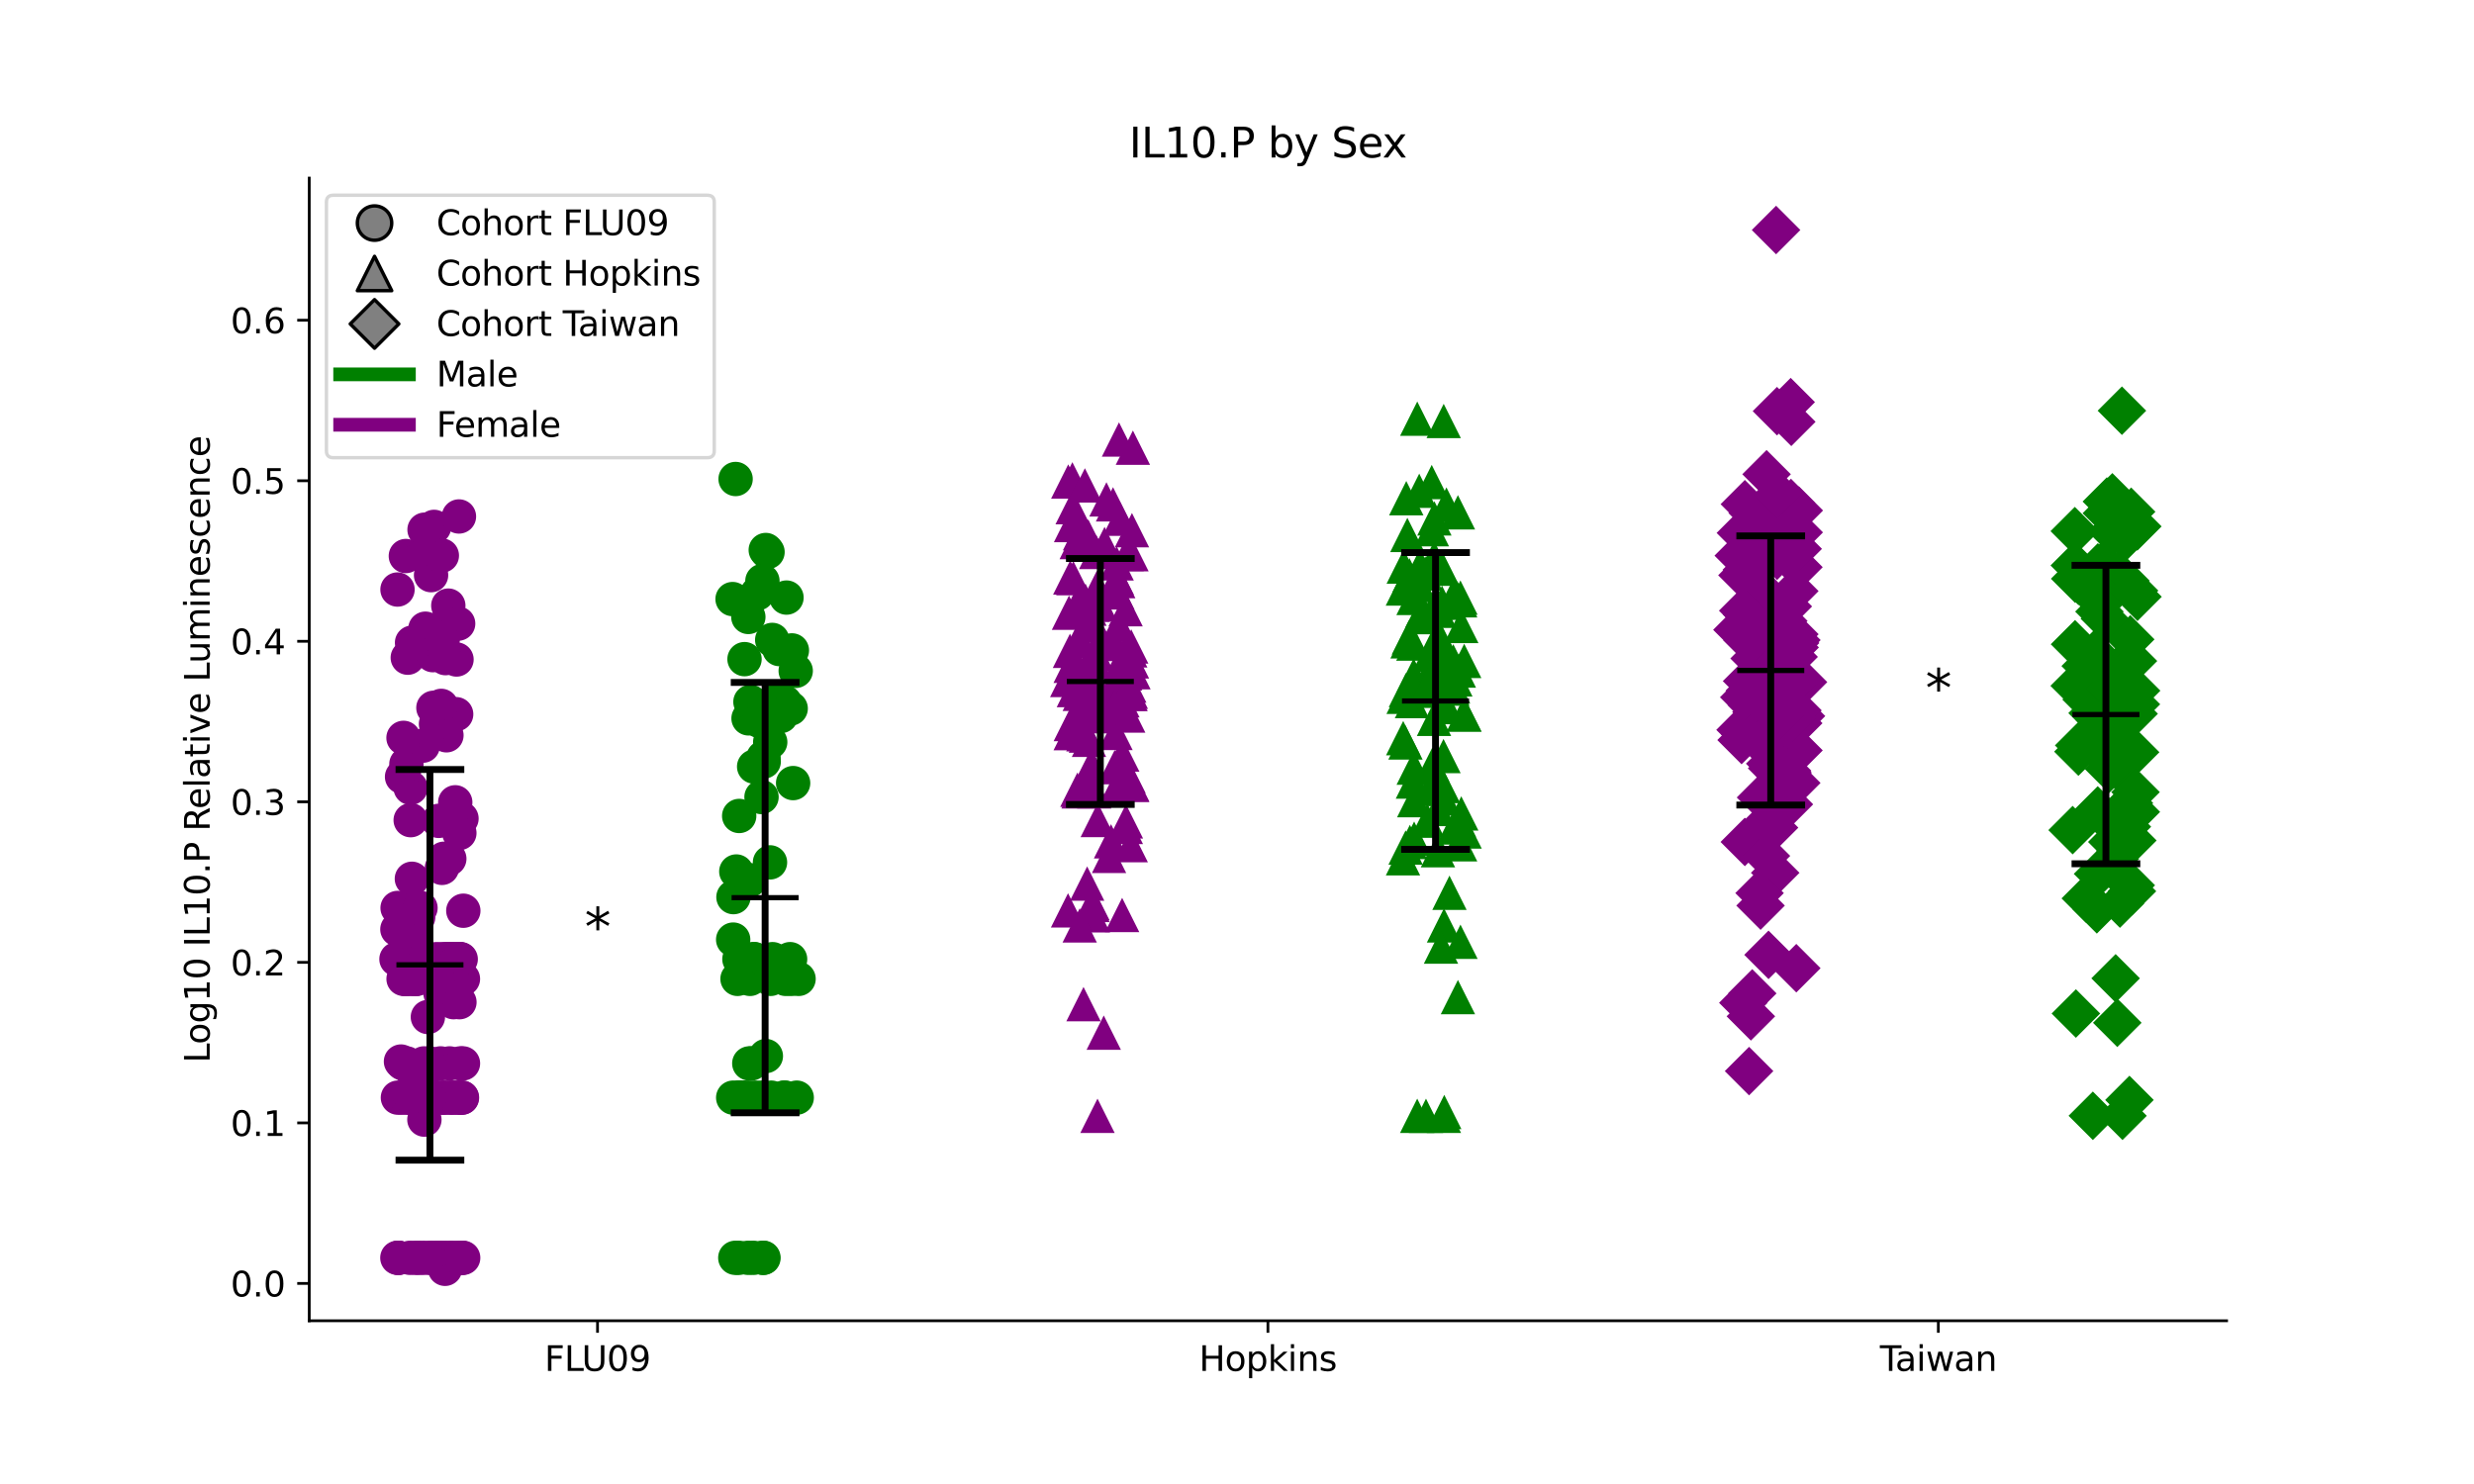 <?xml version="1.0" encoding="utf-8" standalone="no"?>
<!DOCTYPE svg PUBLIC "-//W3C//DTD SVG 1.1//EN"
  "http://www.w3.org/Graphics/SVG/1.1/DTD/svg11.dtd">
<svg xmlns:xlink="http://www.w3.org/1999/xlink" width="720pt" height="432pt" viewBox="0 0 720 432" xmlns="http://www.w3.org/2000/svg" version="1.1">
 <defs>
  <style type="text/css">*{stroke-linejoin: round; stroke-linecap: butt}</style>
 </defs>
 <g id="figure_1">
  <g id="patch_1">
   <path d="M 0 432 
L 720 432 
L 720 0 
L 0 0 
z
" style="fill: #ffffff"/>
  </g>
  <g id="axes_1">
   <g id="patch_2">
    <path d="M 90 384.48 
L 648 384.48 
L 648 51.84 
L 90 51.84 
z
" style="fill: #ffffff"/>
   </g>
   <g id="PathCollection_1">
    <defs>
     <path id="m31b3b0c84c" d="M 0 5 
C 1.326 5 2.598 4.473 3.536 3.536 
C 4.473 2.598 5 1.326 5 0 
C 5 -1.326 4.473 -2.598 3.536 -3.536 
C 2.598 -4.473 1.326 -5 0 -5 
C -1.326 -5 -2.598 -4.473 -3.536 -3.536 
C -4.473 -2.598 -5 -1.326 -5 0 
C -5 1.326 -4.473 2.598 -3.536 3.536 
C -2.598 4.473 -1.326 5 0 5 
z
"/>
    </defs>
    <g clip-path="url(#p59312a87e5)">
     <use xlink:href="#m31b3b0c84c" x="132.754" y="207.908" style="fill: #800080"/>
     <use xlink:href="#m31b3b0c84c" x="118.812" y="284.958" style="fill: #800080"/>
     <use xlink:href="#m31b3b0c84c" x="123.413" y="309.563" style="fill: #800080"/>
     <use xlink:href="#m31b3b0c84c" x="118.676" y="191.457" style="fill: #800080"/>
     <use xlink:href="#m31b3b0c84c" x="129.923" y="214.045" style="fill: #800080"/>
     <use xlink:href="#m31b3b0c84c" x="119.916" y="267.628" style="fill: #800080"/>
     <use xlink:href="#m31b3b0c84c" x="123.807" y="183.019" style="fill: #800080"/>
     <use xlink:href="#m31b3b0c84c" x="128.62" y="252.643" style="fill: #800080"/>
     <use xlink:href="#m31b3b0c84c" x="121.017" y="274.781" style="fill: #800080"/>
     <use xlink:href="#m31b3b0c84c" x="133.96" y="309.563" style="fill: #800080"/>
     <use xlink:href="#m31b3b0c84c" x="120.496" y="279.218" style="fill: #800080"/>
     <use xlink:href="#m31b3b0c84c" x="131.201" y="279.218" style="fill: #800080"/>
     <use xlink:href="#m31b3b0c84c" x="123.511" y="325.934" style="fill: #800080"/>
     <use xlink:href="#m31b3b0c84c" x="128.228" y="309.563" style="fill: #800080"/>
     <use xlink:href="#m31b3b0c84c" x="119.51" y="229.33" style="fill: #800080"/>
     <use xlink:href="#m31b3b0c84c" x="127.675" y="238.958" style="fill: #800080"/>
     <use xlink:href="#m31b3b0c84c" x="121.906" y="319.532" style="fill: #800080"/>
     <use xlink:href="#m31b3b0c84c" x="115.686" y="171.616" style="fill: #800080"/>
     <use xlink:href="#m31b3b0c84c" x="134.303" y="238.288" style="fill: #800080"/>
     <use xlink:href="#m31b3b0c84c" x="117.982" y="284.958" style="fill: #800080"/>
     <use xlink:href="#m31b3b0c84c" x="128.218" y="289.185" style="fill: #800080"/>
     <use xlink:href="#m31b3b0c84c" x="117.451" y="284.958" style="fill: #800080"/>
     <use xlink:href="#m31b3b0c84c" x="129.34" y="182.07" style="fill: #800080"/>
     <use xlink:href="#m31b3b0c84c" x="122.463" y="319.532" style="fill: #800080"/>
     <use xlink:href="#m31b3b0c84c" x="122.797" y="315.364" style="fill: #800080"/>
     <use xlink:href="#m31b3b0c84c" x="121.264" y="284.958" style="fill: #800080"/>
     <use xlink:href="#m31b3b0c84c" x="130.47" y="176.297" style="fill: #800080"/>
     <use xlink:href="#m31b3b0c84c" x="133.333" y="181.539" style="fill: #800080"/>
     <use xlink:href="#m31b3b0c84c" x="124.525" y="296.061" style="fill: #800080"/>
     <use xlink:href="#m31b3b0c84c" x="129.718" y="366.158" style="fill: #800080"/>
     <use xlink:href="#m31b3b0c84c" x="129.521" y="369.36" style="fill: #800080"/>
     <use xlink:href="#m31b3b0c84c" x="120.082" y="284.958" style="fill: #800080"/>
     <use xlink:href="#m31b3b0c84c" x="120.958" y="366.158" style="fill: #800080"/>
     <use xlink:href="#m31b3b0c84c" x="129.625" y="284.958" style="fill: #800080"/>
     <use xlink:href="#m31b3b0c84c" x="129.936" y="279.218" style="fill: #800080"/>
     <use xlink:href="#m31b3b0c84c" x="132.26" y="279.218" style="fill: #800080"/>
     <use xlink:href="#m31b3b0c84c" x="132.022" y="282.602" style="fill: #800080"/>
     <use xlink:href="#m31b3b0c84c" x="123.041" y="217.073" style="fill: #800080"/>
     <use xlink:href="#m31b3b0c84c" x="131.395" y="366.158" style="fill: #800080"/>
     <use xlink:href="#m31b3b0c84c" x="125.208" y="366.158" style="fill: #800080"/>
     <use xlink:href="#m31b3b0c84c" x="130.832" y="309.563" style="fill: #800080"/>
     <use xlink:href="#m31b3b0c84c" x="115.648" y="366.158" style="fill: #800080"/>
     <use xlink:href="#m31b3b0c84c" x="130.624" y="279.218" style="fill: #800080"/>
     <use xlink:href="#m31b3b0c84c" x="134.454" y="366.158" style="fill: #800080"/>
     <use xlink:href="#m31b3b0c84c" x="126.323" y="153.381" style="fill: #800080"/>
     <use xlink:href="#m31b3b0c84c" x="116.697" y="309.019" style="fill: #800080"/>
     <use xlink:href="#m31b3b0c84c" x="126.857" y="279.788" style="fill: #800080"/>
     <use xlink:href="#m31b3b0c84c" x="118.114" y="161.86" style="fill: #800080"/>
     <use xlink:href="#m31b3b0c84c" x="134.839" y="265.118" style="fill: #800080"/>
     <use xlink:href="#m31b3b0c84c" x="120.212" y="319.532" style="fill: #800080"/>
     <use xlink:href="#m31b3b0c84c" x="131.023" y="284.958" style="fill: #800080"/>
     <use xlink:href="#m31b3b0c84c" x="130.692" y="279.218" style="fill: #800080"/>
     <use xlink:href="#m31b3b0c84c" x="116.037" y="366.158" style="fill: #800080"/>
     <use xlink:href="#m31b3b0c84c" x="115.997" y="366.158" style="fill: #800080"/>
     <use xlink:href="#m31b3b0c84c" x="131.506" y="319.532" style="fill: #800080"/>
     <use xlink:href="#m31b3b0c84c" x="115.387" y="279.218" style="fill: #800080"/>
     <use xlink:href="#m31b3b0c84c" x="130.799" y="279.218" style="fill: #800080"/>
     <use xlink:href="#m31b3b0c84c" x="121.702" y="266.986" style="fill: #800080"/>
     <use xlink:href="#m31b3b0c84c" x="123.392" y="366.158" style="fill: #800080"/>
     <use xlink:href="#m31b3b0c84c" x="127.023" y="279.218" style="fill: #800080"/>
     <use xlink:href="#m31b3b0c84c" x="134.736" y="309.563" style="fill: #800080"/>
     <use xlink:href="#m31b3b0c84c" x="128.624" y="366.158" style="fill: #800080"/>
     <use xlink:href="#m31b3b0c84c" x="116.399" y="279.218" style="fill: #800080"/>
     <use xlink:href="#m31b3b0c84c" x="129.527" y="284.958" style="fill: #800080"/>
     <use xlink:href="#m31b3b0c84c" x="121.066" y="319.532" style="fill: #800080"/>
     <use xlink:href="#m31b3b0c84c" x="126.455" y="319.532" style="fill: #800080"/>
     <use xlink:href="#m31b3b0c84c" x="128.777" y="279.218" style="fill: #800080"/>
     <use xlink:href="#m31b3b0c84c" x="132.394" y="239.692" style="fill: #800080"/>
     <use xlink:href="#m31b3b0c84c" x="125.642" y="366.158" style="fill: #800080"/>
     <use xlink:href="#m31b3b0c84c" x="127.238" y="366.158" style="fill: #800080"/>
     <use xlink:href="#m31b3b0c84c" x="132.439" y="284.958" style="fill: #800080"/>
     <use xlink:href="#m31b3b0c84c" x="119.43" y="310.95" style="fill: #800080"/>
     <use xlink:href="#m31b3b0c84c" x="132.855" y="191.98" style="fill: #800080"/>
     <use xlink:href="#m31b3b0c84c" x="133.862" y="279.218" style="fill: #800080"/>
     <use xlink:href="#m31b3b0c84c" x="118.35" y="309.563" style="fill: #800080"/>
     <use xlink:href="#m31b3b0c84c" x="115.805" y="319.532" style="fill: #800080"/>
     <use xlink:href="#m31b3b0c84c" x="125.451" y="167.427" style="fill: #800080"/>
     <use xlink:href="#m31b3b0c84c" x="117.057" y="319.532" style="fill: #800080"/>
     <use xlink:href="#m31b3b0c84c" x="129.2" y="249.984" style="fill: #800080"/>
     <use xlink:href="#m31b3b0c84c" x="119.869" y="255.817" style="fill: #800080"/>
     <use xlink:href="#m31b3b0c84c" x="132.768" y="284.958" style="fill: #800080"/>
     <use xlink:href="#m31b3b0c84c" x="124.621" y="279.218" style="fill: #800080"/>
     <use xlink:href="#m31b3b0c84c" x="127.475" y="319.532" style="fill: #800080"/>
     <use xlink:href="#m31b3b0c84c" x="131.334" y="366.158" style="fill: #800080"/>
     <use xlink:href="#m31b3b0c84c" x="132.553" y="319.532" style="fill: #800080"/>
     <use xlink:href="#m31b3b0c84c" x="130.787" y="319.532" style="fill: #800080"/>
     <use xlink:href="#m31b3b0c84c" x="134.728" y="284.958" style="fill: #800080"/>
     <use xlink:href="#m31b3b0c84c" x="132.083" y="279.218" style="fill: #800080"/>
     <use xlink:href="#m31b3b0c84c" x="117.26" y="309.563" style="fill: #800080"/>
     <use xlink:href="#m31b3b0c84c" x="120.968" y="284.958" style="fill: #800080"/>
     <use xlink:href="#m31b3b0c84c" x="134.179" y="284.958" style="fill: #800080"/>
     <use xlink:href="#m31b3b0c84c" x="129.121" y="319.532" style="fill: #800080"/>
     <use xlink:href="#m31b3b0c84c" x="122.678" y="319.532" style="fill: #800080"/>
     <use xlink:href="#m31b3b0c84c" x="132.487" y="233.556" style="fill: #800080"/>
     <use xlink:href="#m31b3b0c84c" x="127.759" y="284.958" style="fill: #800080"/>
     <use xlink:href="#m31b3b0c84c" x="131.999" y="291.738" style="fill: #800080"/>
     <use xlink:href="#m31b3b0c84c" x="128.068" y="366.158" style="fill: #800080"/>
     <use xlink:href="#m31b3b0c84c" x="125.974" y="190.72" style="fill: #800080"/>
     <use xlink:href="#m31b3b0c84c" x="121.977" y="366.158" style="fill: #800080"/>
     <use xlink:href="#m31b3b0c84c" x="133.33" y="284.958" style="fill: #800080"/>
     <use xlink:href="#m31b3b0c84c" x="118.503" y="319.532" style="fill: #800080"/>
     <use xlink:href="#m31b3b0c84c" x="132.598" y="284.958" style="fill: #800080"/>
     <use xlink:href="#m31b3b0c84c" x="134.074" y="279.218" style="fill: #800080"/>
     <use xlink:href="#m31b3b0c84c" x="123.1" y="161.506" style="fill: #800080"/>
     <use xlink:href="#m31b3b0c84c" x="119.303" y="366.158" style="fill: #800080"/>
     <use xlink:href="#m31b3b0c84c" x="127.366" y="366.158" style="fill: #800080"/>
     <use xlink:href="#m31b3b0c84c" x="133.692" y="319.532" style="fill: #800080"/>
     <use xlink:href="#m31b3b0c84c" x="116.316" y="279.218" style="fill: #800080"/>
     <use xlink:href="#m31b3b0c84c" x="133.511" y="279.218" style="fill: #800080"/>
     <use xlink:href="#m31b3b0c84c" x="120.806" y="284.958" style="fill: #800080"/>
     <use xlink:href="#m31b3b0c84c" x="123.571" y="319.532" style="fill: #800080"/>
     <use xlink:href="#m31b3b0c84c" x="126.014" y="284.958" style="fill: #800080"/>
     <use xlink:href="#m31b3b0c84c" x="122.465" y="319.532" style="fill: #800080"/>
     <use xlink:href="#m31b3b0c84c" x="126.181" y="284.958" style="fill: #800080"/>
     <use xlink:href="#m31b3b0c84c" x="125.285" y="284.958" style="fill: #800080"/>
     <use xlink:href="#m31b3b0c84c" x="125.005" y="309.563" style="fill: #800080"/>
     <use xlink:href="#m31b3b0c84c" x="115.714" y="264.314" style="fill: #800080"/>
     <use xlink:href="#m31b3b0c84c" x="119.692" y="319.532" style="fill: #800080"/>
     <use xlink:href="#m31b3b0c84c" x="133.095" y="366.158" style="fill: #800080"/>
     <use xlink:href="#m31b3b0c84c" x="134.1" y="366.158" style="fill: #800080"/>
     <use xlink:href="#m31b3b0c84c" x="129.039" y="319.532" style="fill: #800080"/>
     <use xlink:href="#m31b3b0c84c" x="118.044" y="284.958" style="fill: #800080"/>
     <use xlink:href="#m31b3b0c84c" x="126.885" y="210.753" style="fill: #800080"/>
     <use xlink:href="#m31b3b0c84c" x="119.555" y="319.532" style="fill: #800080"/>
     <use xlink:href="#m31b3b0c84c" x="133.566" y="150.348" style="fill: #800080"/>
     <use xlink:href="#m31b3b0c84c" x="127.533" y="284.958" style="fill: #800080"/>
     <use xlink:href="#m31b3b0c84c" x="122.374" y="264.314" style="fill: #800080"/>
     <use xlink:href="#m31b3b0c84c" x="134.451" y="319.532" style="fill: #800080"/>
     <use xlink:href="#m31b3b0c84c" x="123.698" y="279.218" style="fill: #800080"/>
     <use xlink:href="#m31b3b0c84c" x="133.686" y="242.497" style="fill: #800080"/>
     <use xlink:href="#m31b3b0c84c" x="115.654" y="270.53" style="fill: #800080"/>
     <use xlink:href="#m31b3b0c84c" x="124.946" y="183.851" style="fill: #800080"/>
     <use xlink:href="#m31b3b0c84c" x="125.028" y="319.532" style="fill: #800080"/>
     <use xlink:href="#m31b3b0c84c" x="134.355" y="319.532" style="fill: #800080"/>
     <use xlink:href="#m31b3b0c84c" x="119.519" y="238.75" style="fill: #800080"/>
     <use xlink:href="#m31b3b0c84c" x="117.012" y="226.129" style="fill: #800080"/>
     <use xlink:href="#m31b3b0c84c" x="128.586" y="161.725" style="fill: #800080"/>
     <use xlink:href="#m31b3b0c84c" x="134.796" y="366.158" style="fill: #800080"/>
     <use xlink:href="#m31b3b0c84c" x="129.64" y="209.478" style="fill: #800080"/>
     <use xlink:href="#m31b3b0c84c" x="128.407" y="205.488" style="fill: #800080"/>
     <use xlink:href="#m31b3b0c84c" x="123.552" y="154.194" style="fill: #800080"/>
     <use xlink:href="#m31b3b0c84c" x="118.275" y="222.434" style="fill: #800080"/>
     <use xlink:href="#m31b3b0c84c" x="130.761" y="249.984" style="fill: #800080"/>
     <use xlink:href="#m31b3b0c84c" x="124.28" y="319.532" style="fill: #800080"/>
     <use xlink:href="#m31b3b0c84c" x="133.708" y="291.738" style="fill: #800080"/>
     <use xlink:href="#m31b3b0c84c" x="117.432" y="214.796" style="fill: #800080"/>
     <use xlink:href="#m31b3b0c84c" x="119.92" y="187.084" style="fill: #800080"/>
     <use xlink:href="#m31b3b0c84c" x="129.648" y="191.584" style="fill: #800080"/>
     <use xlink:href="#m31b3b0c84c" x="128.83" y="186.157" style="fill: #800080"/>
     <use xlink:href="#m31b3b0c84c" x="126.133" y="206.046" style="fill: #800080"/>
    </g>
   </g>
   <g id="PathCollection_2">
    <defs>
     <path id="mb57e216a87" d="M 0 5 
C 1.326 5 2.598 4.473 3.536 3.536 
C 4.473 2.598 5 1.326 5 0 
C 5 -1.326 4.473 -2.598 3.536 -3.536 
C 2.598 -4.473 1.326 -5 0 -5 
C -1.326 -5 -2.598 -4.473 -3.536 -3.536 
C -4.473 -2.598 -5 -1.326 -5 0 
C -5 1.326 -4.473 2.598 -3.536 3.536 
C -2.598 4.473 -1.326 5 0 5 
z
"/>
    </defs>
    <g clip-path="url(#p59312a87e5)">
     <use xlink:href="#mb57e216a87" x="218.066" y="309.563" style="fill: #008000"/>
     <use xlink:href="#mb57e216a87" x="213.993" y="366.158" style="fill: #008000"/>
     <use xlink:href="#mb57e216a87" x="222.189" y="220.521" style="fill: #008000"/>
     <use xlink:href="#mb57e216a87" x="213.373" y="273.522" style="fill: #008000"/>
     <use xlink:href="#mb57e216a87" x="231.867" y="319.532" style="fill: #008000"/>
     <use xlink:href="#mb57e216a87" x="219.73" y="319.532" style="fill: #008000"/>
     <use xlink:href="#mb57e216a87" x="218.265" y="284.958" style="fill: #008000"/>
     <use xlink:href="#mb57e216a87" x="215.323" y="319.532" style="fill: #008000"/>
     <use xlink:href="#mb57e216a87" x="224.091" y="251.04" style="fill: #008000"/>
     <use xlink:href="#mb57e216a87" x="228.666" y="284.958" style="fill: #008000"/>
     <use xlink:href="#mb57e216a87" x="213.382" y="319.532" style="fill: #008000"/>
     <use xlink:href="#mb57e216a87" x="213.456" y="261.156" style="fill: #008000"/>
     <use xlink:href="#mb57e216a87" x="217.848" y="209.123" style="fill: #008000"/>
     <use xlink:href="#mb57e216a87" x="219.296" y="366.158" style="fill: #008000"/>
     <use xlink:href="#mb57e216a87" x="215.04" y="366.158" style="fill: #008000"/>
     <use xlink:href="#mb57e216a87" x="230.315" y="284.958" style="fill: #008000"/>
     <use xlink:href="#mb57e216a87" x="224.44" y="319.532" style="fill: #008000"/>
     <use xlink:href="#mb57e216a87" x="229.939" y="279.218" style="fill: #008000"/>
     <use xlink:href="#mb57e216a87" x="221.718" y="319.532" style="fill: #008000"/>
     <use xlink:href="#mb57e216a87" x="219.564" y="279.218" style="fill: #008000"/>
     <use xlink:href="#mb57e216a87" x="216.619" y="319.532" style="fill: #008000"/>
     <use xlink:href="#mb57e216a87" x="222.193" y="366.158" style="fill: #008000"/>
     <use xlink:href="#mb57e216a87" x="219.312" y="279.218" style="fill: #008000"/>
     <use xlink:href="#mb57e216a87" x="214.286" y="253.698" style="fill: #008000"/>
     <use xlink:href="#mb57e216a87" x="222.856" y="160.112" style="fill: #008000"/>
     <use xlink:href="#mb57e216a87" x="215.648" y="319.532" style="fill: #008000"/>
     <use xlink:href="#mb57e216a87" x="228.427" y="204.477" style="fill: #008000"/>
     <use xlink:href="#mb57e216a87" x="230.82" y="227.961" style="fill: #008000"/>
     <use xlink:href="#mb57e216a87" x="228.499" y="319.532" style="fill: #008000"/>
     <use xlink:href="#mb57e216a87" x="215.193" y="279.218" style="fill: #008000"/>
     <use xlink:href="#mb57e216a87" x="224.154" y="216.024" style="fill: #008000"/>
     <use xlink:href="#mb57e216a87" x="223.371" y="160.697" style="fill: #008000"/>
     <use xlink:href="#mb57e216a87" x="226.819" y="188.946" style="fill: #008000"/>
     <use xlink:href="#mb57e216a87" x="217.871" y="319.532" style="fill: #008000"/>
     <use xlink:href="#mb57e216a87" x="216.676" y="191.877" style="fill: #008000"/>
     <use xlink:href="#mb57e216a87" x="218.399" y="204.324" style="fill: #008000"/>
     <use xlink:href="#mb57e216a87" x="227.239" y="208.445" style="fill: #008000"/>
     <use xlink:href="#mb57e216a87" x="215.532" y="319.532" style="fill: #008000"/>
     <use xlink:href="#mb57e216a87" x="232.403" y="284.958" style="fill: #008000"/>
     <use xlink:href="#mb57e216a87" x="221.885" y="169.118" style="fill: #008000"/>
     <use xlink:href="#mb57e216a87" x="226.109" y="202.907" style="fill: #008000"/>
     <use xlink:href="#mb57e216a87" x="215.128" y="319.532" style="fill: #008000"/>
     <use xlink:href="#mb57e216a87" x="221.62" y="232.02" style="fill: #008000"/>
     <use xlink:href="#mb57e216a87" x="214.079" y="139.44" style="fill: #008000"/>
     <use xlink:href="#mb57e216a87" x="220.414" y="172.762" style="fill: #008000"/>
     <use xlink:href="#mb57e216a87" x="221.081" y="209.883" style="fill: #008000"/>
     <use xlink:href="#mb57e216a87" x="230.112" y="206.248" style="fill: #008000"/>
     <use xlink:href="#mb57e216a87" x="222.261" y="221.688" style="fill: #008000"/>
     <use xlink:href="#mb57e216a87" x="217.787" y="179.599" style="fill: #008000"/>
     <use xlink:href="#mb57e216a87" x="228.111" y="319.532" style="fill: #008000"/>
     <use xlink:href="#mb57e216a87" x="224.247" y="284.958" style="fill: #008000"/>
     <use xlink:href="#mb57e216a87" x="215.122" y="237.531" style="fill: #008000"/>
     <use xlink:href="#mb57e216a87" x="213.199" y="174.393" style="fill: #008000"/>
     <use xlink:href="#mb57e216a87" x="224.832" y="279.218" style="fill: #008000"/>
     <use xlink:href="#mb57e216a87" x="214.641" y="284.958" style="fill: #008000"/>
     <use xlink:href="#mb57e216a87" x="230.46" y="189.333" style="fill: #008000"/>
     <use xlink:href="#mb57e216a87" x="217.697" y="366.158" style="fill: #008000"/>
     <use xlink:href="#mb57e216a87" x="222.026" y="366.158" style="fill: #008000"/>
     <use xlink:href="#mb57e216a87" x="224.736" y="186.285" style="fill: #008000"/>
     <use xlink:href="#mb57e216a87" x="222.884" y="307.422" style="fill: #008000"/>
     <use xlink:href="#mb57e216a87" x="218.687" y="309.563" style="fill: #008000"/>
     <use xlink:href="#mb57e216a87" x="218.239" y="256.222" style="fill: #008000"/>
     <use xlink:href="#mb57e216a87" x="228.891" y="173.957" style="fill: #008000"/>
     <use xlink:href="#mb57e216a87" x="231.573" y="195.291" style="fill: #008000"/>
     <use xlink:href="#mb57e216a87" x="219.477" y="223.162" style="fill: #008000"/>
    </g>
   </g>
   <g id="PathCollection_3">
    <defs>
     <path id="m4588b40669" d="M 0 -5 
L -5 5 
L 5 5 
z
"/>
    </defs>
    <g clip-path="url(#p59312a87e5)">
     <use xlink:href="#m4588b40669" x="311.461" y="168.115" style="fill: #800080"/>
     <use xlink:href="#m4588b40669" x="313.355" y="157.799" style="fill: #800080"/>
     <use xlink:href="#m4588b40669" x="313.537" y="229.892" style="fill: #800080"/>
     <use xlink:href="#m4588b40669" x="314.316" y="155.222" style="fill: #800080"/>
     <use xlink:href="#m4588b40669" x="317.148" y="199.568" style="fill: #800080"/>
     <use xlink:href="#m4588b40669" x="329.388" y="228.424" style="fill: #800080"/>
     <use xlink:href="#m4588b40669" x="328.933" y="189.333" style="fill: #800080"/>
     <use xlink:href="#m4588b40669" x="322.034" y="204.381" style="fill: #800080"/>
     <use xlink:href="#m4588b40669" x="320.19" y="208.51" style="fill: #800080"/>
     <use xlink:href="#m4588b40669" x="318.071" y="266.459" style="fill: #800080"/>
     <use xlink:href="#m4588b40669" x="319.017" y="190.23" style="fill: #800080"/>
     <use xlink:href="#m4588b40669" x="313.917" y="200.585" style="fill: #800080"/>
     <use xlink:href="#m4588b40669" x="314.223" y="269.39" style="fill: #800080"/>
     <use xlink:href="#m4588b40669" x="310.593" y="197.936" style="fill: #800080"/>
     <use xlink:href="#m4588b40669" x="315.821" y="182.107" style="fill: #800080"/>
     <use xlink:href="#m4588b40669" x="329.097" y="201.358" style="fill: #800080"/>
     <use xlink:href="#m4588b40669" x="327.339" y="201.358" style="fill: #800080"/>
     <use xlink:href="#m4588b40669" x="313.471" y="150.808" style="fill: #800080"/>
     <use xlink:href="#m4588b40669" x="310.886" y="140.174" style="fill: #800080"/>
     <use xlink:href="#m4588b40669" x="324.83" y="229.29" style="fill: #800080"/>
     <use xlink:href="#m4588b40669" x="319.026" y="160.675" style="fill: #800080"/>
     <use xlink:href="#m4588b40669" x="319.231" y="171.082" style="fill: #800080"/>
     <use xlink:href="#m4588b40669" x="320.062" y="172.331" style="fill: #800080"/>
     <use xlink:href="#m4588b40669" x="312.855" y="200.501" style="fill: #800080"/>
     <use xlink:href="#m4588b40669" x="327.675" y="239.114" style="fill: #800080"/>
     <use xlink:href="#m4588b40669" x="319.553" y="200.014" style="fill: #800080"/>
     <use xlink:href="#m4588b40669" x="321.221" y="300.601" style="fill: #800080"/>
     <use xlink:href="#m4588b40669" x="329.016" y="202.025" style="fill: #800080"/>
     <use xlink:href="#m4588b40669" x="317.886" y="262.848" style="fill: #800080"/>
     <use xlink:href="#m4588b40669" x="312.942" y="150.832" style="fill: #800080"/>
     <use xlink:href="#m4588b40669" x="317.631" y="222.796" style="fill: #800080"/>
     <use xlink:href="#m4588b40669" x="326.571" y="266.354" style="fill: #800080"/>
     <use xlink:href="#m4588b40669" x="314.085" y="174.578" style="fill: #800080"/>
     <use xlink:href="#m4588b40669" x="314.717" y="205.037" style="fill: #800080"/>
     <use xlink:href="#m4588b40669" x="314.167" y="212.812" style="fill: #800080"/>
     <use xlink:href="#m4588b40669" x="327.883" y="161.263" style="fill: #800080"/>
     <use xlink:href="#m4588b40669" x="328.337" y="208.294" style="fill: #800080"/>
     <use xlink:href="#m4588b40669" x="329.705" y="130.322" style="fill: #800080"/>
     <use xlink:href="#m4588b40669" x="315.562" y="197.12" style="fill: #800080"/>
     <use xlink:href="#m4588b40669" x="324.644" y="213.36" style="fill: #800080"/>
     <use xlink:href="#m4588b40669" x="321.459" y="158.361" style="fill: #800080"/>
     <use xlink:href="#m4588b40669" x="312.525" y="200.875" style="fill: #800080"/>
     <use xlink:href="#m4588b40669" x="325.434" y="169.159" style="fill: #800080"/>
     <use xlink:href="#m4588b40669" x="324.976" y="163.995" style="fill: #800080"/>
     <use xlink:href="#m4588b40669" x="320.783" y="186.434" style="fill: #800080"/>
     <use xlink:href="#m4588b40669" x="318.705" y="190.133" style="fill: #800080"/>
     <use xlink:href="#m4588b40669" x="326.623" y="219.664" style="fill: #800080"/>
     <use xlink:href="#m4588b40669" x="317.056" y="177.189" style="fill: #800080"/>
     <use xlink:href="#m4588b40669" x="315.331" y="292.304" style="fill: #800080"/>
     <use xlink:href="#m4588b40669" x="316.026" y="214.122" style="fill: #800080"/>
     <use xlink:href="#m4588b40669" x="317.971" y="263.429" style="fill: #800080"/>
     <use xlink:href="#m4588b40669" x="313.887" y="230.382" style="fill: #800080"/>
     <use xlink:href="#m4588b40669" x="311.706" y="152.851" style="fill: #800080"/>
     <use xlink:href="#m4588b40669" x="323.92" y="146.814" style="fill: #800080"/>
     <use xlink:href="#m4588b40669" x="318.607" y="192.565" style="fill: #800080"/>
     <use xlink:href="#m4588b40669" x="323.867" y="186.285" style="fill: #800080"/>
     <use xlink:href="#m4588b40669" x="325.021" y="168.188" style="fill: #800080"/>
     <use xlink:href="#m4588b40669" x="312.169" y="147.631" style="fill: #800080"/>
     <use xlink:href="#m4588b40669" x="319.476" y="238.699" style="fill: #800080"/>
     <use xlink:href="#m4588b40669" x="318.449" y="230.382" style="fill: #800080"/>
     <use xlink:href="#m4588b40669" x="320.88" y="187.469" style="fill: #800080"/>
     <use xlink:href="#m4588b40669" x="320.157" y="175.884" style="fill: #800080"/>
     <use xlink:href="#m4588b40669" x="329.074" y="246.026" style="fill: #800080"/>
     <use xlink:href="#m4588b40669" x="328.657" y="199.584" style="fill: #800080"/>
     <use xlink:href="#m4588b40669" x="327.442" y="196.001" style="fill: #800080"/>
     <use xlink:href="#m4588b40669" x="329.216" y="188.199" style="fill: #800080"/>
     <use xlink:href="#m4588b40669" x="327.578" y="177.338" style="fill: #800080"/>
     <use xlink:href="#m4588b40669" x="315.897" y="174.872" style="fill: #800080"/>
     <use xlink:href="#m4588b40669" x="328.956" y="194.808" style="fill: #800080"/>
     <use xlink:href="#m4588b40669" x="323.334" y="244.914" style="fill: #800080"/>
     <use xlink:href="#m4588b40669" x="324.398" y="223.33" style="fill: #800080"/>
     <use xlink:href="#m4588b40669" x="312.088" y="139.534" style="fill: #800080"/>
     <use xlink:href="#m4588b40669" x="329.43" y="192.525" style="fill: #800080"/>
     <use xlink:href="#m4588b40669" x="318.476" y="190.024" style="fill: #800080"/>
     <use xlink:href="#m4588b40669" x="324.516" y="200.467" style="fill: #800080"/>
     <use xlink:href="#m4588b40669" x="329.428" y="154.333" style="fill: #800080"/>
     <use xlink:href="#m4588b40669" x="325.66" y="127.943" style="fill: #800080"/>
     <use xlink:href="#m4588b40669" x="319.401" y="324.81" style="fill: #800080"/>
     <use xlink:href="#m4588b40669" x="311.387" y="189.463" style="fill: #800080"/>
     <use xlink:href="#m4588b40669" x="316.893" y="182.033" style="fill: #800080"/>
     <use xlink:href="#m4588b40669" x="317.399" y="202.961" style="fill: #800080"/>
     <use xlink:href="#m4588b40669" x="329.539" y="228.424" style="fill: #800080"/>
     <use xlink:href="#m4588b40669" x="322.002" y="145.374" style="fill: #800080"/>
     <use xlink:href="#m4588b40669" x="312.364" y="168.308" style="fill: #800080"/>
     <use xlink:href="#m4588b40669" x="311.624" y="210.776" style="fill: #800080"/>
     <use xlink:href="#m4588b40669" x="322.766" y="249.159" style="fill: #800080"/>
     <use xlink:href="#m4588b40669" x="311.103" y="178.361" style="fill: #800080"/>
     <use xlink:href="#m4588b40669" x="314.24" y="201.972" style="fill: #800080"/>
     <use xlink:href="#m4588b40669" x="315.26" y="197.242" style="fill: #800080"/>
     <use xlink:href="#m4588b40669" x="316.703" y="228.308" style="fill: #800080"/>
     <use xlink:href="#m4588b40669" x="328.272" y="201.848" style="fill: #800080"/>
     <use xlink:href="#m4588b40669" x="329.287" y="161.325" style="fill: #800080"/>
     <use xlink:href="#m4588b40669" x="318.088" y="176.078" style="fill: #800080"/>
     <use xlink:href="#m4588b40669" x="315.281" y="213.739" style="fill: #800080"/>
     <use xlink:href="#m4588b40669" x="326.974" y="193.645" style="fill: #800080"/>
     <use xlink:href="#m4588b40669" x="316.704" y="156.179" style="fill: #800080"/>
     <use xlink:href="#m4588b40669" x="315.733" y="141.299" style="fill: #800080"/>
     <use xlink:href="#m4588b40669" x="325.911" y="150.998" style="fill: #800080"/>
     <use xlink:href="#m4588b40669" x="311.607" y="213.41" style="fill: #800080"/>
     <use xlink:href="#m4588b40669" x="318.026" y="190.425" style="fill: #800080"/>
     <use xlink:href="#m4588b40669" x="317.085" y="202.834" style="fill: #800080"/>
     <use xlink:href="#m4588b40669" x="314.42" y="186.639" style="fill: #800080"/>
     <use xlink:href="#m4588b40669" x="327.499" y="189.88" style="fill: #800080"/>
     <use xlink:href="#m4588b40669" x="316.391" y="257.212" style="fill: #800080"/>
     <use xlink:href="#m4588b40669" x="328.43" y="225.912" style="fill: #800080"/>
     <use xlink:href="#m4588b40669" x="311.594" y="193.809" style="fill: #800080"/>
     <use xlink:href="#m4588b40669" x="326.113" y="193.2" style="fill: #800080"/>
     <use xlink:href="#m4588b40669" x="325.04" y="197.502" style="fill: #800080"/>
     <use xlink:href="#m4588b40669" x="316.923" y="215.351" style="fill: #800080"/>
     <use xlink:href="#m4588b40669" x="327.644" y="240.713" style="fill: #800080"/>
     <use xlink:href="#m4588b40669" x="325.16" y="172.437" style="fill: #800080"/>
     <use xlink:href="#m4588b40669" x="310.827" y="265.017" style="fill: #800080"/>
     <use xlink:href="#m4588b40669" x="319.595" y="206.087" style="fill: #800080"/>
     <use xlink:href="#m4588b40669" x="325.544" y="181.831" style="fill: #800080"/>
     <use xlink:href="#m4588b40669" x="323.747" y="201.848" style="fill: #800080"/>
     <use xlink:href="#m4588b40669" x="315.381" y="200.148" style="fill: #800080"/>
     <use xlink:href="#m4588b40669" x="329.866" y="195.68" style="fill: #800080"/>
     <use xlink:href="#m4588b40669" x="326.652" y="203.851" style="fill: #800080"/>
     <use xlink:href="#m4588b40669" x="324.541" y="205.766" style="fill: #800080"/>
    </g>
   </g>
   <g id="PathCollection_4">
    <defs>
     <path id="m811d8afa6c" d="M 0 -5 
L -5 5 
L 5 5 
z
"/>
    </defs>
    <g clip-path="url(#p59312a87e5)">
     <use xlink:href="#m811d8afa6c" x="415.959" y="190.671" style="fill: #008000"/>
     <use xlink:href="#m811d8afa6c" x="413.033" y="142.866" style="fill: #008000"/>
     <use xlink:href="#m811d8afa6c" x="415.395" y="238.906" style="fill: #008000"/>
     <use xlink:href="#m811d8afa6c" x="411.318" y="187.348" style="fill: #008000"/>
     <use xlink:href="#m811d8afa6c" x="412.991" y="201.098" style="fill: #008000"/>
     <use xlink:href="#m811d8afa6c" x="422.95" y="192.512" style="fill: #008000"/>
     <use xlink:href="#m811d8afa6c" x="426.239" y="242.043" style="fill: #008000"/>
     <use xlink:href="#m811d8afa6c" x="420.245" y="269.39" style="fill: #008000"/>
     <use xlink:href="#m811d8afa6c" x="419.307" y="198.123" style="fill: #008000"/>
     <use xlink:href="#m811d8afa6c" x="416.708" y="154.046" style="fill: #008000"/>
     <use xlink:href="#m811d8afa6c" x="424.102" y="174.132" style="fill: #008000"/>
     <use xlink:href="#m811d8afa6c" x="409.029" y="216.133" style="fill: #008000"/>
     <use xlink:href="#m811d8afa6c" x="424.297" y="290.262" style="fill: #008000"/>
     <use xlink:href="#m811d8afa6c" x="421.831" y="259.887" style="fill: #008000"/>
     <use xlink:href="#m811d8afa6c" x="422.678" y="200.467" style="fill: #008000"/>
     <use xlink:href="#m811d8afa6c" x="411.374" y="174.062" style="fill: #008000"/>
     <use xlink:href="#m811d8afa6c" x="414.773" y="166.94" style="fill: #008000"/>
     <use xlink:href="#m811d8afa6c" x="416.672" y="198.966" style="fill: #008000"/>
     <use xlink:href="#m811d8afa6c" x="425.024" y="173.964" style="fill: #008000"/>
     <use xlink:href="#m811d8afa6c" x="410.013" y="185.569" style="fill: #008000"/>
     <use xlink:href="#m811d8afa6c" x="417.945" y="175.417" style="fill: #008000"/>
     <use xlink:href="#m811d8afa6c" x="409.066" y="246.722" style="fill: #008000"/>
     <use xlink:href="#m811d8afa6c" x="425.27" y="236.789" style="fill: #008000"/>
     <use xlink:href="#m811d8afa6c" x="420.157" y="122.55" style="fill: #008000"/>
     <use xlink:href="#m811d8afa6c" x="426.032" y="207.887" style="fill: #008000"/>
     <use xlink:href="#m811d8afa6c" x="411.425" y="223.465" style="fill: #008000"/>
     <use xlink:href="#m811d8afa6c" x="412.849" y="170.324" style="fill: #008000"/>
     <use xlink:href="#m811d8afa6c" x="419.368" y="275.555" style="fill: #008000"/>
     <use xlink:href="#m811d8afa6c" x="417.394" y="162.479" style="fill: #008000"/>
     <use xlink:href="#m811d8afa6c" x="422.89" y="199.831" style="fill: #008000"/>
     <use xlink:href="#m811d8afa6c" x="411.195" y="227.504" style="fill: #008000"/>
     <use xlink:href="#m811d8afa6c" x="410.312" y="245.097" style="fill: #008000"/>
     <use xlink:href="#m811d8afa6c" x="420.175" y="232.409" style="fill: #008000"/>
     <use xlink:href="#m811d8afa6c" x="408.265" y="171.322" style="fill: #008000"/>
     <use xlink:href="#m811d8afa6c" x="416.671" y="140.316" style="fill: #008000"/>
     <use xlink:href="#m811d8afa6c" x="416.125" y="200.014" style="fill: #008000"/>
     <use xlink:href="#m811d8afa6c" x="418.646" y="192.881" style="fill: #008000"/>
     <use xlink:href="#m811d8afa6c" x="420.953" y="146.874" style="fill: #008000"/>
     <use xlink:href="#m811d8afa6c" x="417.77" y="192.264" style="fill: #008000"/>
     <use xlink:href="#m811d8afa6c" x="417.448" y="150.912" style="fill: #008000"/>
     <use xlink:href="#m811d8afa6c" x="424.953" y="174.742" style="fill: #008000"/>
     <use xlink:href="#m811d8afa6c" x="410.185" y="167.466" style="fill: #008000"/>
     <use xlink:href="#m811d8afa6c" x="420.319" y="323.71" style="fill: #008000"/>
     <use xlink:href="#m811d8afa6c" x="423.07" y="240.876" style="fill: #008000"/>
     <use xlink:href="#m811d8afa6c" x="423.55" y="197.765" style="fill: #008000"/>
     <use xlink:href="#m811d8afa6c" x="414.997" y="324.81" style="fill: #008000"/>
     <use xlink:href="#m811d8afa6c" x="426.122" y="192.395" style="fill: #008000"/>
     <use xlink:href="#m811d8afa6c" x="419.951" y="228.815" style="fill: #008000"/>
     <use xlink:href="#m811d8afa6c" x="414.408" y="199.29" style="fill: #008000"/>
     <use xlink:href="#m811d8afa6c" x="421.001" y="205.826" style="fill: #008000"/>
     <use xlink:href="#m811d8afa6c" x="411.409" y="196.608" style="fill: #008000"/>
     <use xlink:href="#m811d8afa6c" x="423.244" y="172.937" style="fill: #008000"/>
     <use xlink:href="#m811d8afa6c" x="411.572" y="232.934" style="fill: #008000"/>
     <use xlink:href="#m811d8afa6c" x="408.372" y="214.875" style="fill: #008000"/>
     <use xlink:href="#m811d8afa6c" x="409.153" y="200.875" style="fill: #008000"/>
     <use xlink:href="#m811d8afa6c" x="409.578" y="155.728" style="fill: #008000"/>
     <use xlink:href="#m811d8afa6c" x="418.569" y="184.89" style="fill: #008000"/>
     <use xlink:href="#m811d8afa6c" x="416.061" y="229.69" style="fill: #008000"/>
     <use xlink:href="#m811d8afa6c" x="424.938" y="245.776" style="fill: #008000"/>
     <use xlink:href="#m811d8afa6c" x="425.037" y="274.147" style="fill: #008000"/>
     <use xlink:href="#m811d8afa6c" x="412.456" y="121.877" style="fill: #008000"/>
     <use xlink:href="#m811d8afa6c" x="418.467" y="235.49" style="fill: #008000"/>
     <use xlink:href="#m811d8afa6c" x="412.445" y="324.81" style="fill: #008000"/>
     <use xlink:href="#m811d8afa6c" x="425.276" y="182.219" style="fill: #008000"/>
     <use xlink:href="#m811d8afa6c" x="419.668" y="175.461" style="fill: #008000"/>
     <use xlink:href="#m811d8afa6c" x="418.852" y="177.805" style="fill: #008000"/>
     <use xlink:href="#m811d8afa6c" x="410.917" y="204.096" style="fill: #008000"/>
     <use xlink:href="#m811d8afa6c" x="418.482" y="247.495" style="fill: #008000"/>
     <use xlink:href="#m811d8afa6c" x="417.336" y="209.255" style="fill: #008000"/>
     <use xlink:href="#m811d8afa6c" x="420.097" y="220.09" style="fill: #008000"/>
     <use xlink:href="#m811d8afa6c" x="413.953" y="177.694" style="fill: #008000"/>
     <use xlink:href="#m811d8afa6c" x="424.296" y="149.131" style="fill: #008000"/>
     <use xlink:href="#m811d8afa6c" x="416.495" y="164.676" style="fill: #008000"/>
     <use xlink:href="#m811d8afa6c" x="409.631" y="186.692" style="fill: #008000"/>
     <use xlink:href="#m811d8afa6c" x="408.519" y="164.937" style="fill: #008000"/>
     <use xlink:href="#m811d8afa6c" x="412.336" y="168.867" style="fill: #008000"/>
     <use xlink:href="#m811d8afa6c" x="413.245" y="164.736" style="fill: #008000"/>
     <use xlink:href="#m811d8afa6c" x="422.186" y="193.054" style="fill: #008000"/>
     <use xlink:href="#m811d8afa6c" x="416.818" y="222.631" style="fill: #008000"/>
     <use xlink:href="#m811d8afa6c" x="408.306" y="249.845" style="fill: #008000"/>
     <use xlink:href="#m811d8afa6c" x="420.183" y="188.507" style="fill: #008000"/>
     <use xlink:href="#m811d8afa6c" x="411.132" y="198.885" style="fill: #008000"/>
     <use xlink:href="#m811d8afa6c" x="411.55" y="244.131" style="fill: #008000"/>
     <use xlink:href="#m811d8afa6c" x="414.196" y="179.642" style="fill: #008000"/>
     <use xlink:href="#m811d8afa6c" x="426.203" y="208.015" style="fill: #008000"/>
     <use xlink:href="#m811d8afa6c" x="420.214" y="324.81" style="fill: #008000"/>
     <use xlink:href="#m811d8afa6c" x="408.494" y="202.834" style="fill: #008000"/>
     <use xlink:href="#m811d8afa6c" x="424.567" y="195.205" style="fill: #008000"/>
     <use xlink:href="#m811d8afa6c" x="415.567" y="198.885" style="fill: #008000"/>
     <use xlink:href="#m811d8afa6c" x="424.576" y="238.699" style="fill: #008000"/>
     <use xlink:href="#m811d8afa6c" x="409.263" y="145.021" style="fill: #008000"/>
     <use xlink:href="#m811d8afa6c" x="419.749" y="165.549" style="fill: #008000"/>
    </g>
   </g>
   <g id="PathCollection_5">
    <defs>
     <path id="m97c967292b" d="M 0 7.071 
L 7.071 0 
L 0 -7.071 
L -7.071 0 
z
"/>
    </defs>
    <g clip-path="url(#p59312a87e5)">
     <use xlink:href="#m97c967292b" x="512.318" y="163.536" style="fill: #800080"/>
     <use xlink:href="#m97c967292b" x="513.342" y="172.45" style="fill: #800080"/>
     <use xlink:href="#m97c967292b" x="522.756" y="227.923" style="fill: #800080"/>
     <use xlink:href="#m97c967292b" x="516.811" y="156.954" style="fill: #800080"/>
     <use xlink:href="#m97c967292b" x="523.407" y="218.446" style="fill: #800080"/>
     <use xlink:href="#m97c967292b" x="515.972" y="215.646" style="fill: #800080"/>
     <use xlink:href="#m97c967292b" x="520.62" y="234.144" style="fill: #800080"/>
     <use xlink:href="#m97c967292b" x="521.217" y="146.422" style="fill: #800080"/>
     <use xlink:href="#m97c967292b" x="516.728" y="149.536" style="fill: #800080"/>
     <use xlink:href="#m97c967292b" x="517.178" y="161.783" style="fill: #800080"/>
     <use xlink:href="#m97c967292b" x="507.356" y="291.926" style="fill: #800080"/>
     <use xlink:href="#m97c967292b" x="507.793" y="245.097" style="fill: #800080"/>
     <use xlink:href="#m97c967292b" x="507.097" y="167.466" style="fill: #800080"/>
     <use xlink:href="#m97c967292b" x="512.371" y="263.624" style="fill: #800080"/>
     <use xlink:href="#m97c967292b" x="515.733" y="223.668" style="fill: #800080"/>
     <use xlink:href="#m97c967292b" x="516.28" y="187.647" style="fill: #800080"/>
     <use xlink:href="#m97c967292b" x="509.947" y="289.185" style="fill: #800080"/>
     <use xlink:href="#m97c967292b" x="506.542" y="212.468" style="fill: #800080"/>
     <use xlink:href="#m97c967292b" x="515.749" y="194.443" style="fill: #800080"/>
     <use xlink:href="#m97c967292b" x="513.616" y="163.259" style="fill: #800080"/>
     <use xlink:href="#m97c967292b" x="519.804" y="146.234" style="fill: #800080"/>
     <use xlink:href="#m97c967292b" x="515.24" y="192.512" style="fill: #800080"/>
     <use xlink:href="#m97c967292b" x="521.31" y="122.792" style="fill: #800080"/>
     <use xlink:href="#m97c967292b" x="510.726" y="184.982" style="fill: #800080"/>
     <use xlink:href="#m97c967292b" x="517.162" y="182.687" style="fill: #800080"/>
     <use xlink:href="#m97c967292b" x="509.555" y="295.855" style="fill: #800080"/>
     <use xlink:href="#m97c967292b" x="523.47" y="154.978" style="fill: #800080"/>
     <use xlink:href="#m97c967292b" x="516.888" y="66.96" style="fill: #800080"/>
     <use xlink:href="#m97c967292b" x="523.393" y="165.109" style="fill: #800080"/>
     <use xlink:href="#m97c967292b" x="507.8" y="146.773" style="fill: #800080"/>
     <use xlink:href="#m97c967292b" x="507.325" y="177.765" style="fill: #800080"/>
     <use xlink:href="#m97c967292b" x="511.156" y="207.276" style="fill: #800080"/>
     <use xlink:href="#m97c967292b" x="515.178" y="222.303" style="fill: #800080"/>
     <use xlink:href="#m97c967292b" x="516.632" y="254.082" style="fill: #800080"/>
     <use xlink:href="#m97c967292b" x="508.555" y="186.392" style="fill: #800080"/>
     <use xlink:href="#m97c967292b" x="523.173" y="159.773" style="fill: #800080"/>
     <use xlink:href="#m97c967292b" x="505.633" y="183.345" style="fill: #800080"/>
     <use xlink:href="#m97c967292b" x="522.217" y="197.333" style="fill: #800080"/>
     <use xlink:href="#m97c967292b" x="520.191" y="184.466" style="fill: #800080"/>
     <use xlink:href="#m97c967292b" x="508.37" y="165.881" style="fill: #800080"/>
     <use xlink:href="#m97c967292b" x="512.702" y="216.544" style="fill: #800080"/>
     <use xlink:href="#m97c967292b" x="512.082" y="259.976" style="fill: #800080"/>
     <use xlink:href="#m97c967292b" x="521.992" y="191.218" style="fill: #800080"/>
     <use xlink:href="#m97c967292b" x="522.191" y="172.069" style="fill: #800080"/>
     <use xlink:href="#m97c967292b" x="522.407" y="187.183" style="fill: #800080"/>
     <use xlink:href="#m97c967292b" x="521.139" y="117.065" style="fill: #800080"/>
     <use xlink:href="#m97c967292b" x="515.658" y="152.86" style="fill: #800080"/>
     <use xlink:href="#m97c967292b" x="512.053" y="177.377" style="fill: #800080"/>
     <use xlink:href="#m97c967292b" x="506.845" y="215.431" style="fill: #800080"/>
     <use xlink:href="#m97c967292b" x="523.488" y="148.607" style="fill: #800080"/>
     <use xlink:href="#m97c967292b" x="520.106" y="196.727" style="fill: #800080"/>
     <use xlink:href="#m97c967292b" x="515.648" y="241.261" style="fill: #800080"/>
     <use xlink:href="#m97c967292b" x="524.141" y="208.445" style="fill: #800080"/>
     <use xlink:href="#m97c967292b" x="517.152" y="119.689" style="fill: #800080"/>
     <use xlink:href="#m97c967292b" x="522.2" y="184.627" style="fill: #800080"/>
     <use xlink:href="#m97c967292b" x="518.223" y="156.266" style="fill: #800080"/>
     <use xlink:href="#m97c967292b" x="514.808" y="238.647" style="fill: #800080"/>
     <use xlink:href="#m97c967292b" x="519.553" y="196.148" style="fill: #800080"/>
     <use xlink:href="#m97c967292b" x="524.724" y="198.565" style="fill: #800080"/>
     <use xlink:href="#m97c967292b" x="512.488" y="161.613" style="fill: #800080"/>
     <use xlink:href="#m97c967292b" x="515.035" y="210.499" style="fill: #800080"/>
     <use xlink:href="#m97c967292b" x="520.218" y="204.324" style="fill: #800080"/>
     <use xlink:href="#m97c967292b" x="510.89" y="176.732" style="fill: #800080"/>
     <use xlink:href="#m97c967292b" x="515.054" y="207.109" style="fill: #800080"/>
     <use xlink:href="#m97c967292b" x="512.506" y="232.149" style="fill: #800080"/>
     <use xlink:href="#m97c967292b" x="509.811" y="205.252" style="fill: #800080"/>
     <use xlink:href="#m97c967292b" x="518.966" y="195.521" style="fill: #800080"/>
     <use xlink:href="#m97c967292b" x="510.077" y="149.345" style="fill: #800080"/>
     <use xlink:href="#m97c967292b" x="517.325" y="181.376" style="fill: #800080"/>
     <use xlink:href="#m97c967292b" x="509.701" y="204.4" style="fill: #800080"/>
     <use xlink:href="#m97c967292b" x="515.505" y="196.369" style="fill: #800080"/>
     <use xlink:href="#m97c967292b" x="519.9" y="186.009" style="fill: #800080"/>
     <use xlink:href="#m97c967292b" x="518.059" y="225.912" style="fill: #800080"/>
     <use xlink:href="#m97c967292b" x="510.69" y="179.89" style="fill: #800080"/>
     <use xlink:href="#m97c967292b" x="516.94" y="184.506" style="fill: #800080"/>
     <use xlink:href="#m97c967292b" x="516.288" y="188.085" style="fill: #800080"/>
     <use xlink:href="#m97c967292b" x="513.938" y="249.159" style="fill: #800080"/>
     <use xlink:href="#m97c967292b" x="522.769" y="281.844" style="fill: #800080"/>
     <use xlink:href="#m97c967292b" x="507.85" y="213.637" style="fill: #800080"/>
     <use xlink:href="#m97c967292b" x="520.22" y="224.947" style="fill: #800080"/>
     <use xlink:href="#m97c967292b" x="520.299" y="176.533" style="fill: #800080"/>
     <use xlink:href="#m97c967292b" x="521.718" y="199.241" style="fill: #800080"/>
     <use xlink:href="#m97c967292b" x="516.299" y="240.931" style="fill: #800080"/>
     <use xlink:href="#m97c967292b" x="508.422" y="178.094" style="fill: #800080"/>
     <use xlink:href="#m97c967292b" x="522.289" y="188.472" style="fill: #800080"/>
     <use xlink:href="#m97c967292b" x="506.646" y="155.141" style="fill: #800080"/>
     <use xlink:href="#m97c967292b" x="507.621" y="202.98" style="fill: #800080"/>
     <use xlink:href="#m97c967292b" x="517.514" y="143.839" style="fill: #800080"/>
     <use xlink:href="#m97c967292b" x="520.021" y="213.21" style="fill: #800080"/>
     <use xlink:href="#m97c967292b" x="514.12" y="138.059" style="fill: #800080"/>
     <use xlink:href="#m97c967292b" x="508.779" y="182.876" style="fill: #800080"/>
     <use xlink:href="#m97c967292b" x="518.816" y="210.269" style="fill: #800080"/>
     <use xlink:href="#m97c967292b" x="509.218" y="201.064" style="fill: #800080"/>
     <use xlink:href="#m97c967292b" x="514.689" y="277.962" style="fill: #800080"/>
     <use xlink:href="#m97c967292b" x="514.684" y="205.37" style="fill: #800080"/>
     <use xlink:href="#m97c967292b" x="510.633" y="191.686" style="fill: #800080"/>
     <use xlink:href="#m97c967292b" x="508.444" y="198.28" style="fill: #800080"/>
     <use xlink:href="#m97c967292b" x="509.027" y="311.802" style="fill: #800080"/>
     <use xlink:href="#m97c967292b" x="523.326" y="210.522" style="fill: #800080"/>
     <use xlink:href="#m97c967292b" x="518.982" y="180.76" style="fill: #800080"/>
     <use xlink:href="#m97c967292b" x="520.083" y="224.354" style="fill: #800080"/>
     <use xlink:href="#m97c967292b" x="506.025" y="161.752" style="fill: #800080"/>
     <use xlink:href="#m97c967292b" x="523.103" y="206.799" style="fill: #800080"/>
     <use xlink:href="#m97c967292b" x="521.706" y="209.056" style="fill: #800080"/>
     <use xlink:href="#m97c967292b" x="520.019" y="224.947" style="fill: #800080"/>
     <use xlink:href="#m97c967292b" x="509.5" y="186.327" style="fill: #800080"/>
     <use xlink:href="#m97c967292b" x="520.496" y="161.162" style="fill: #800080"/>
     <use xlink:href="#m97c967292b" x="508.43" y="178.853" style="fill: #800080"/>
     <use xlink:href="#m97c967292b" x="517.815" y="208.1" style="fill: #800080"/>
     <use xlink:href="#m97c967292b" x="522.793" y="186.327" style="fill: #800080"/>
     <use xlink:href="#m97c967292b" x="518.488" y="192.135" style="fill: #800080"/>
     <use xlink:href="#m97c967292b" x="519.898" y="192.473" style="fill: #800080"/>
    </g>
   </g>
   <g id="PathCollection_6">
    <defs>
     <path id="md770ee84a2" d="M 0 7.071 
L 7.071 0 
L 0 -7.071 
L -7.071 0 
z
"/>
    </defs>
    <g clip-path="url(#p59312a87e5)">
     <use xlink:href="#md770ee84a2" x="612.174" y="164.235" style="fill: #008000"/>
     <use xlink:href="#md770ee84a2" x="610.992" y="178.037" style="fill: #008000"/>
     <use xlink:href="#md770ee84a2" x="620.222" y="148.976" style="fill: #008000"/>
     <use xlink:href="#md770ee84a2" x="609.117" y="204.438" style="fill: #008000"/>
     <use xlink:href="#md770ee84a2" x="604.871" y="218.798" style="fill: #008000"/>
     <use xlink:href="#md770ee84a2" x="620.459" y="259.443" style="fill: #008000"/>
     <use xlink:href="#md770ee84a2" x="618.555" y="169.059" style="fill: #008000"/>
     <use xlink:href="#md770ee84a2" x="618.979" y="240.658" style="fill: #008000"/>
     <use xlink:href="#md770ee84a2" x="617.095" y="247.691" style="fill: #008000"/>
     <use xlink:href="#md770ee84a2" x="607.028" y="261.526" style="fill: #008000"/>
     <use xlink:href="#md770ee84a2" x="615.883" y="201.029" style="fill: #008000"/>
     <use xlink:href="#md770ee84a2" x="617.698" y="324.81" style="fill: #008000"/>
     <use xlink:href="#md770ee84a2" x="616.188" y="297.739" style="fill: #008000"/>
     <use xlink:href="#md770ee84a2" x="610.23" y="264.714" style="fill: #008000"/>
     <use xlink:href="#md770ee84a2" x="614.732" y="245.097" style="fill: #008000"/>
     <use xlink:href="#md770ee84a2" x="603.193" y="241.65" style="fill: #008000"/>
     <use xlink:href="#md770ee84a2" x="619.586" y="233.781" style="fill: #008000"/>
     <use xlink:href="#md770ee84a2" x="620.75" y="192.421" style="fill: #008000"/>
     <use xlink:href="#md770ee84a2" x="613.553" y="205.056" style="fill: #008000"/>
     <use xlink:href="#md770ee84a2" x="615.873" y="222.995" style="fill: #008000"/>
     <use xlink:href="#md770ee84a2" x="615.328" y="207.527" style="fill: #008000"/>
     <use xlink:href="#md770ee84a2" x="612.465" y="201.62" style="fill: #008000"/>
     <use xlink:href="#md770ee84a2" x="611.135" y="209.657" style="fill: #008000"/>
     <use xlink:href="#md770ee84a2" x="619.505" y="207.38" style="fill: #008000"/>
     <use xlink:href="#md770ee84a2" x="616.92" y="194.443" style="fill: #008000"/>
     <use xlink:href="#md770ee84a2" x="616.268" y="167.929" style="fill: #008000"/>
     <use xlink:href="#md770ee84a2" x="615.445" y="250.053" style="fill: #008000"/>
     <use xlink:href="#md770ee84a2" x="622.068" y="173.721" style="fill: #008000"/>
     <use xlink:href="#md770ee84a2" x="619.865" y="192.342" style="fill: #008000"/>
     <use xlink:href="#md770ee84a2" x="620.94" y="207.781" style="fill: #008000"/>
     <use xlink:href="#md770ee84a2" x="616.957" y="263.041" style="fill: #008000"/>
     <use xlink:href="#md770ee84a2" x="613.759" y="223.838" style="fill: #008000"/>
     <use xlink:href="#md770ee84a2" x="618.413" y="156.545" style="fill: #008000"/>
     <use xlink:href="#md770ee84a2" x="604.912" y="169.094" style="fill: #008000"/>
     <use xlink:href="#md770ee84a2" x="613.155" y="146.005" style="fill: #008000"/>
     <use xlink:href="#md770ee84a2" x="603.827" y="164.606" style="fill: #008000"/>
     <use xlink:href="#md770ee84a2" x="614.319" y="222.107" style="fill: #008000"/>
     <use xlink:href="#md770ee84a2" x="619.295" y="154.801" style="fill: #008000"/>
     <use xlink:href="#md770ee84a2" x="622.02" y="153.244" style="fill: #008000"/>
     <use xlink:href="#md770ee84a2" x="609.007" y="173.038" style="fill: #008000"/>
     <use xlink:href="#md770ee84a2" x="614.607" y="154.77" style="fill: #008000"/>
     <use xlink:href="#md770ee84a2" x="603.891" y="187.547" style="fill: #008000"/>
     <use xlink:href="#md770ee84a2" x="614.98" y="195.913" style="fill: #008000"/>
     <use xlink:href="#md770ee84a2" x="607.256" y="203.645" style="fill: #008000"/>
     <use xlink:href="#md770ee84a2" x="610.491" y="235.918" style="fill: #008000"/>
     <use xlink:href="#md770ee84a2" x="609.834" y="171.635" style="fill: #008000"/>
     <use xlink:href="#md770ee84a2" x="610.362" y="212.468" style="fill: #008000"/>
     <use xlink:href="#md770ee84a2" x="621.382" y="218.975" style="fill: #008000"/>
     <use xlink:href="#md770ee84a2" x="619.958" y="186.125" style="fill: #008000"/>
     <use xlink:href="#md770ee84a2" x="613.154" y="149.409" style="fill: #008000"/>
     <use xlink:href="#md770ee84a2" x="610.055" y="204.4" style="fill: #008000"/>
     <use xlink:href="#md770ee84a2" x="620.114" y="257.716" style="fill: #008000"/>
     <use xlink:href="#md770ee84a2" x="621.583" y="236.351" style="fill: #008000"/>
     <use xlink:href="#md770ee84a2" x="614.926" y="206.107" style="fill: #008000"/>
     <use xlink:href="#md770ee84a2" x="609.001" y="207.59" style="fill: #008000"/>
     <use xlink:href="#md770ee84a2" x="607" y="193.891" style="fill: #008000"/>
     <use xlink:href="#md770ee84a2" x="611.751" y="175.038" style="fill: #008000"/>
     <use xlink:href="#md770ee84a2" x="609.071" y="324.81" style="fill: #008000"/>
     <use xlink:href="#md770ee84a2" x="610.53" y="165.17" style="fill: #008000"/>
     <use xlink:href="#md770ee84a2" x="604.143" y="295.042" style="fill: #008000"/>
     <use xlink:href="#md770ee84a2" x="621.605" y="205.017" style="fill: #008000"/>
     <use xlink:href="#md770ee84a2" x="603.933" y="168.479" style="fill: #008000"/>
     <use xlink:href="#md770ee84a2" x="620.566" y="244.671" style="fill: #008000"/>
     <use xlink:href="#md770ee84a2" x="603.821" y="154.622" style="fill: #008000"/>
     <use xlink:href="#md770ee84a2" x="615.704" y="284.797" style="fill: #008000"/>
     <use xlink:href="#md770ee84a2" x="614.749" y="144.777" style="fill: #008000"/>
     <use xlink:href="#md770ee84a2" x="616.273" y="197.967" style="fill: #008000"/>
     <use xlink:href="#md770ee84a2" x="609.659" y="190.267" style="fill: #008000"/>
     <use xlink:href="#md770ee84a2" x="612.573" y="180.113" style="fill: #008000"/>
     <use xlink:href="#md770ee84a2" x="621.664" y="201.064" style="fill: #008000"/>
     <use xlink:href="#md770ee84a2" x="617.539" y="119.558" style="fill: #008000"/>
     <use xlink:href="#md770ee84a2" x="603.796" y="199.65" style="fill: #008000"/>
     <use xlink:href="#md770ee84a2" x="618.667" y="216.407" style="fill: #008000"/>
     <use xlink:href="#md770ee84a2" x="614.429" y="200.45" style="fill: #008000"/>
     <use xlink:href="#md770ee84a2" x="610.588" y="254.392" style="fill: #008000"/>
     <use xlink:href="#md770ee84a2" x="621.069" y="171.939" style="fill: #008000"/>
     <use xlink:href="#md770ee84a2" x="621.498" y="230.588" style="fill: #008000"/>
     <use xlink:href="#md770ee84a2" x="619.728" y="320.205" style="fill: #008000"/>
     <use xlink:href="#md770ee84a2" x="612.779" y="194.893" style="fill: #008000"/>
     <use xlink:href="#md770ee84a2" x="605.101" y="216.989" style="fill: #008000"/>
    </g>
   </g>
   <g id="matplotlib.axis_1">
    <g id="xtick_1">
     <g id="line2d_1">
      <defs>
       <path id="m15de434e0a" d="M 0 0 
L 0 3.5 
" style="stroke: #000000; stroke-width: 0.8"/>
      </defs>
      <g>
       <use xlink:href="#m15de434e0a" x="173.895" y="384.48" style="stroke: #000000; stroke-width: 0.8"/>
      </g>
     </g>
     <g id="text_1">
      <!-- FLU09 -->
      <g transform="translate(158.462 399.078) scale(0.1 -0.1)">
       <defs>
        <path id="DejaVuSans-46" d="M 628 4666 
L 3309 4666 
L 3309 4134 
L 1259 4134 
L 1259 2759 
L 3109 2759 
L 3109 2228 
L 1259 2228 
L 1259 0 
L 628 0 
L 628 4666 
z
" transform="scale(0.016)"/>
        <path id="DejaVuSans-4c" d="M 628 4666 
L 1259 4666 
L 1259 531 
L 3531 531 
L 3531 0 
L 628 0 
L 628 4666 
z
" transform="scale(0.016)"/>
        <path id="DejaVuSans-55" d="M 556 4666 
L 1191 4666 
L 1191 1831 
Q 1191 1081 1462 751 
Q 1734 422 2344 422 
Q 2950 422 3222 751 
Q 3494 1081 3494 1831 
L 3494 4666 
L 4128 4666 
L 4128 1753 
Q 4128 841 3676 375 
Q 3225 -91 2344 -91 
Q 1459 -91 1007 375 
Q 556 841 556 1753 
L 556 4666 
z
" transform="scale(0.016)"/>
        <path id="DejaVuSans-30" d="M 2034 4250 
Q 1547 4250 1301 3770 
Q 1056 3291 1056 2328 
Q 1056 1369 1301 889 
Q 1547 409 2034 409 
Q 2525 409 2770 889 
Q 3016 1369 3016 2328 
Q 3016 3291 2770 3770 
Q 2525 4250 2034 4250 
z
M 2034 4750 
Q 2819 4750 3233 4129 
Q 3647 3509 3647 2328 
Q 3647 1150 3233 529 
Q 2819 -91 2034 -91 
Q 1250 -91 836 529 
Q 422 1150 422 2328 
Q 422 3509 836 4129 
Q 1250 4750 2034 4750 
z
" transform="scale(0.016)"/>
        <path id="DejaVuSans-39" d="M 703 97 
L 703 672 
Q 941 559 1184 500 
Q 1428 441 1663 441 
Q 2288 441 2617 861 
Q 2947 1281 2994 2138 
Q 2813 1869 2534 1725 
Q 2256 1581 1919 1581 
Q 1219 1581 811 2004 
Q 403 2428 403 3163 
Q 403 3881 828 4315 
Q 1253 4750 1959 4750 
Q 2769 4750 3195 4129 
Q 3622 3509 3622 2328 
Q 3622 1225 3098 567 
Q 2575 -91 1691 -91 
Q 1453 -91 1209 -44 
Q 966 3 703 97 
z
M 1959 2075 
Q 2384 2075 2632 2365 
Q 2881 2656 2881 3163 
Q 2881 3666 2632 3958 
Q 2384 4250 1959 4250 
Q 1534 4250 1286 3958 
Q 1038 3666 1038 3163 
Q 1038 2656 1286 2365 
Q 1534 2075 1959 2075 
z
" transform="scale(0.016)"/>
       </defs>
       <use xlink:href="#DejaVuSans-46"/>
       <use xlink:href="#DejaVuSans-4c" x="57.52"/>
       <use xlink:href="#DejaVuSans-55" x="108.232"/>
       <use xlink:href="#DejaVuSans-30" x="181.426"/>
       <use xlink:href="#DejaVuSans-39" x="245.049"/>
      </g>
     </g>
    </g>
    <g id="xtick_2">
     <g id="line2d_2">
      <g>
       <use xlink:href="#m15de434e0a" x="369" y="384.48" style="stroke: #000000; stroke-width: 0.8"/>
      </g>
     </g>
     <g id="text_2">
      <!-- Hopkins -->
      <g transform="translate(348.948 399.078) scale(0.1 -0.1)">
       <defs>
        <path id="DejaVuSans-48" d="M 628 4666 
L 1259 4666 
L 1259 2753 
L 3553 2753 
L 3553 4666 
L 4184 4666 
L 4184 0 
L 3553 0 
L 3553 2222 
L 1259 2222 
L 1259 0 
L 628 0 
L 628 4666 
z
" transform="scale(0.016)"/>
        <path id="DejaVuSans-6f" d="M 1959 3097 
Q 1497 3097 1228 2736 
Q 959 2375 959 1747 
Q 959 1119 1226 758 
Q 1494 397 1959 397 
Q 2419 397 2687 759 
Q 2956 1122 2956 1747 
Q 2956 2369 2687 2733 
Q 2419 3097 1959 3097 
z
M 1959 3584 
Q 2709 3584 3137 3096 
Q 3566 2609 3566 1747 
Q 3566 888 3137 398 
Q 2709 -91 1959 -91 
Q 1206 -91 779 398 
Q 353 888 353 1747 
Q 353 2609 779 3096 
Q 1206 3584 1959 3584 
z
" transform="scale(0.016)"/>
        <path id="DejaVuSans-70" d="M 1159 525 
L 1159 -1331 
L 581 -1331 
L 581 3500 
L 1159 3500 
L 1159 2969 
Q 1341 3281 1617 3432 
Q 1894 3584 2278 3584 
Q 2916 3584 3314 3078 
Q 3713 2572 3713 1747 
Q 3713 922 3314 415 
Q 2916 -91 2278 -91 
Q 1894 -91 1617 61 
Q 1341 213 1159 525 
z
M 3116 1747 
Q 3116 2381 2855 2742 
Q 2594 3103 2138 3103 
Q 1681 3103 1420 2742 
Q 1159 2381 1159 1747 
Q 1159 1113 1420 752 
Q 1681 391 2138 391 
Q 2594 391 2855 752 
Q 3116 1113 3116 1747 
z
" transform="scale(0.016)"/>
        <path id="DejaVuSans-6b" d="M 581 4863 
L 1159 4863 
L 1159 1991 
L 2875 3500 
L 3609 3500 
L 1753 1863 
L 3688 0 
L 2938 0 
L 1159 1709 
L 1159 0 
L 581 0 
L 581 4863 
z
" transform="scale(0.016)"/>
        <path id="DejaVuSans-69" d="M 603 3500 
L 1178 3500 
L 1178 0 
L 603 0 
L 603 3500 
z
M 603 4863 
L 1178 4863 
L 1178 4134 
L 603 4134 
L 603 4863 
z
" transform="scale(0.016)"/>
        <path id="DejaVuSans-6e" d="M 3513 2113 
L 3513 0 
L 2938 0 
L 2938 2094 
Q 2938 2591 2744 2837 
Q 2550 3084 2163 3084 
Q 1697 3084 1428 2787 
Q 1159 2491 1159 1978 
L 1159 0 
L 581 0 
L 581 3500 
L 1159 3500 
L 1159 2956 
Q 1366 3272 1645 3428 
Q 1925 3584 2291 3584 
Q 2894 3584 3203 3211 
Q 3513 2838 3513 2113 
z
" transform="scale(0.016)"/>
        <path id="DejaVuSans-73" d="M 2834 3397 
L 2834 2853 
Q 2591 2978 2328 3040 
Q 2066 3103 1784 3103 
Q 1356 3103 1142 2972 
Q 928 2841 928 2578 
Q 928 2378 1081 2264 
Q 1234 2150 1697 2047 
L 1894 2003 
Q 2506 1872 2764 1633 
Q 3022 1394 3022 966 
Q 3022 478 2636 193 
Q 2250 -91 1575 -91 
Q 1294 -91 989 -36 
Q 684 19 347 128 
L 347 722 
Q 666 556 975 473 
Q 1284 391 1588 391 
Q 1994 391 2212 530 
Q 2431 669 2431 922 
Q 2431 1156 2273 1281 
Q 2116 1406 1581 1522 
L 1381 1569 
Q 847 1681 609 1914 
Q 372 2147 372 2553 
Q 372 3047 722 3315 
Q 1072 3584 1716 3584 
Q 2034 3584 2315 3537 
Q 2597 3491 2834 3397 
z
" transform="scale(0.016)"/>
       </defs>
       <use xlink:href="#DejaVuSans-48"/>
       <use xlink:href="#DejaVuSans-6f" x="75.195"/>
       <use xlink:href="#DejaVuSans-70" x="136.377"/>
       <use xlink:href="#DejaVuSans-6b" x="199.854"/>
       <use xlink:href="#DejaVuSans-69" x="257.764"/>
       <use xlink:href="#DejaVuSans-6e" x="285.547"/>
       <use xlink:href="#DejaVuSans-73" x="348.926"/>
      </g>
     </g>
    </g>
    <g id="xtick_3">
     <g id="line2d_3">
      <g>
       <use xlink:href="#m15de434e0a" x="564.105" y="384.48" style="stroke: #000000; stroke-width: 0.8"/>
      </g>
     </g>
     <g id="text_3">
      <!-- Taiwan -->
      <g transform="translate(547.101 399.078) scale(0.1 -0.1)">
       <defs>
        <path id="DejaVuSans-54" d="M -19 4666 
L 3928 4666 
L 3928 4134 
L 2272 4134 
L 2272 0 
L 1638 0 
L 1638 4134 
L -19 4134 
L -19 4666 
z
" transform="scale(0.016)"/>
        <path id="DejaVuSans-61" d="M 2194 1759 
Q 1497 1759 1228 1600 
Q 959 1441 959 1056 
Q 959 750 1161 570 
Q 1363 391 1709 391 
Q 2188 391 2477 730 
Q 2766 1069 2766 1631 
L 2766 1759 
L 2194 1759 
z
M 3341 1997 
L 3341 0 
L 2766 0 
L 2766 531 
Q 2569 213 2275 61 
Q 1981 -91 1556 -91 
Q 1019 -91 701 211 
Q 384 513 384 1019 
Q 384 1609 779 1909 
Q 1175 2209 1959 2209 
L 2766 2209 
L 2766 2266 
Q 2766 2663 2505 2880 
Q 2244 3097 1772 3097 
Q 1472 3097 1187 3025 
Q 903 2953 641 2809 
L 641 3341 
Q 956 3463 1253 3523 
Q 1550 3584 1831 3584 
Q 2591 3584 2966 3190 
Q 3341 2797 3341 1997 
z
" transform="scale(0.016)"/>
        <path id="DejaVuSans-77" d="M 269 3500 
L 844 3500 
L 1563 769 
L 2278 3500 
L 2956 3500 
L 3675 769 
L 4391 3500 
L 4966 3500 
L 4050 0 
L 3372 0 
L 2619 2869 
L 1863 0 
L 1184 0 
L 269 3500 
z
" transform="scale(0.016)"/>
       </defs>
       <use xlink:href="#DejaVuSans-54"/>
       <use xlink:href="#DejaVuSans-61" x="44.584"/>
       <use xlink:href="#DejaVuSans-69" x="105.863"/>
       <use xlink:href="#DejaVuSans-77" x="133.646"/>
       <use xlink:href="#DejaVuSans-61" x="215.434"/>
       <use xlink:href="#DejaVuSans-6e" x="276.713"/>
      </g>
     </g>
    </g>
   </g>
   <g id="matplotlib.axis_2">
    <g id="ytick_1">
     <g id="line2d_4">
      <defs>
       <path id="m51381caa1c" d="M 0 0 
L -3.5 0 
" style="stroke: #000000; stroke-width: 0.8"/>
      </defs>
      <g>
       <use xlink:href="#m51381caa1c" x="90" y="373.616" style="stroke: #000000; stroke-width: 0.8"/>
      </g>
     </g>
     <g id="text_4">
      <!-- 0.0 -->
      <g transform="translate(67.097 377.415) scale(0.1 -0.1)">
       <defs>
        <path id="DejaVuSans-2e" d="M 684 794 
L 1344 794 
L 1344 0 
L 684 0 
L 684 794 
z
" transform="scale(0.016)"/>
       </defs>
       <use xlink:href="#DejaVuSans-30"/>
       <use xlink:href="#DejaVuSans-2e" x="63.623"/>
       <use xlink:href="#DejaVuSans-30" x="95.41"/>
      </g>
     </g>
    </g>
    <g id="ytick_2">
     <g id="line2d_5">
      <g>
       <use xlink:href="#m51381caa1c" x="90" y="326.882" style="stroke: #000000; stroke-width: 0.8"/>
      </g>
     </g>
     <g id="text_5">
      <!-- 0.1 -->
      <g transform="translate(67.097 330.681) scale(0.1 -0.1)">
       <defs>
        <path id="DejaVuSans-31" d="M 794 531 
L 1825 531 
L 1825 4091 
L 703 3866 
L 703 4441 
L 1819 4666 
L 2450 4666 
L 2450 531 
L 3481 531 
L 3481 0 
L 794 0 
L 794 531 
z
" transform="scale(0.016)"/>
       </defs>
       <use xlink:href="#DejaVuSans-30"/>
       <use xlink:href="#DejaVuSans-2e" x="63.623"/>
       <use xlink:href="#DejaVuSans-31" x="95.41"/>
      </g>
     </g>
    </g>
    <g id="ytick_3">
     <g id="line2d_6">
      <g>
       <use xlink:href="#m51381caa1c" x="90" y="280.149" style="stroke: #000000; stroke-width: 0.8"/>
      </g>
     </g>
     <g id="text_6">
      <!-- 0.2 -->
      <g transform="translate(67.097 283.948) scale(0.1 -0.1)">
       <defs>
        <path id="DejaVuSans-32" d="M 1228 531 
L 3431 531 
L 3431 0 
L 469 0 
L 469 531 
Q 828 903 1448 1529 
Q 2069 2156 2228 2338 
Q 2531 2678 2651 2914 
Q 2772 3150 2772 3378 
Q 2772 3750 2511 3984 
Q 2250 4219 1831 4219 
Q 1534 4219 1204 4116 
Q 875 4013 500 3803 
L 500 4441 
Q 881 4594 1212 4672 
Q 1544 4750 1819 4750 
Q 2544 4750 2975 4387 
Q 3406 4025 3406 3419 
Q 3406 3131 3298 2873 
Q 3191 2616 2906 2266 
Q 2828 2175 2409 1742 
Q 1991 1309 1228 531 
z
" transform="scale(0.016)"/>
       </defs>
       <use xlink:href="#DejaVuSans-30"/>
       <use xlink:href="#DejaVuSans-2e" x="63.623"/>
       <use xlink:href="#DejaVuSans-32" x="95.41"/>
      </g>
     </g>
    </g>
    <g id="ytick_4">
     <g id="line2d_7">
      <g>
       <use xlink:href="#m51381caa1c" x="90" y="233.415" style="stroke: #000000; stroke-width: 0.8"/>
      </g>
     </g>
     <g id="text_7">
      <!-- 0.3 -->
      <g transform="translate(67.097 237.214) scale(0.1 -0.1)">
       <defs>
        <path id="DejaVuSans-33" d="M 2597 2516 
Q 3050 2419 3304 2112 
Q 3559 1806 3559 1356 
Q 3559 666 3084 287 
Q 2609 -91 1734 -91 
Q 1441 -91 1130 -33 
Q 819 25 488 141 
L 488 750 
Q 750 597 1062 519 
Q 1375 441 1716 441 
Q 2309 441 2620 675 
Q 2931 909 2931 1356 
Q 2931 1769 2642 2001 
Q 2353 2234 1838 2234 
L 1294 2234 
L 1294 2753 
L 1863 2753 
Q 2328 2753 2575 2939 
Q 2822 3125 2822 3475 
Q 2822 3834 2567 4026 
Q 2313 4219 1838 4219 
Q 1578 4219 1281 4162 
Q 984 4106 628 3988 
L 628 4550 
Q 988 4650 1302 4700 
Q 1616 4750 1894 4750 
Q 2613 4750 3031 4423 
Q 3450 4097 3450 3541 
Q 3450 3153 3228 2886 
Q 3006 2619 2597 2516 
z
" transform="scale(0.016)"/>
       </defs>
       <use xlink:href="#DejaVuSans-30"/>
       <use xlink:href="#DejaVuSans-2e" x="63.623"/>
       <use xlink:href="#DejaVuSans-33" x="95.41"/>
      </g>
     </g>
    </g>
    <g id="ytick_5">
     <g id="line2d_8">
      <g>
       <use xlink:href="#m51381caa1c" x="90" y="186.681" style="stroke: #000000; stroke-width: 0.8"/>
      </g>
     </g>
     <g id="text_8">
      <!-- 0.4 -->
      <g transform="translate(67.097 190.481) scale(0.1 -0.1)">
       <defs>
        <path id="DejaVuSans-34" d="M 2419 4116 
L 825 1625 
L 2419 1625 
L 2419 4116 
z
M 2253 4666 
L 3047 4666 
L 3047 1625 
L 3713 1625 
L 3713 1100 
L 3047 1100 
L 3047 0 
L 2419 0 
L 2419 1100 
L 313 1100 
L 313 1709 
L 2253 4666 
z
" transform="scale(0.016)"/>
       </defs>
       <use xlink:href="#DejaVuSans-30"/>
       <use xlink:href="#DejaVuSans-2e" x="63.623"/>
       <use xlink:href="#DejaVuSans-34" x="95.41"/>
      </g>
     </g>
    </g>
    <g id="ytick_6">
     <g id="line2d_9">
      <g>
       <use xlink:href="#m51381caa1c" x="90" y="139.948" style="stroke: #000000; stroke-width: 0.8"/>
      </g>
     </g>
     <g id="text_9">
      <!-- 0.5 -->
      <g transform="translate(67.097 143.747) scale(0.1 -0.1)">
       <defs>
        <path id="DejaVuSans-35" d="M 691 4666 
L 3169 4666 
L 3169 4134 
L 1269 4134 
L 1269 2991 
Q 1406 3038 1543 3061 
Q 1681 3084 1819 3084 
Q 2600 3084 3056 2656 
Q 3513 2228 3513 1497 
Q 3513 744 3044 326 
Q 2575 -91 1722 -91 
Q 1428 -91 1123 -41 
Q 819 9 494 109 
L 494 744 
Q 775 591 1075 516 
Q 1375 441 1709 441 
Q 2250 441 2565 725 
Q 2881 1009 2881 1497 
Q 2881 1984 2565 2268 
Q 2250 2553 1709 2553 
Q 1456 2553 1204 2497 
Q 953 2441 691 2322 
L 691 4666 
z
" transform="scale(0.016)"/>
       </defs>
       <use xlink:href="#DejaVuSans-30"/>
       <use xlink:href="#DejaVuSans-2e" x="63.623"/>
       <use xlink:href="#DejaVuSans-35" x="95.41"/>
      </g>
     </g>
    </g>
    <g id="ytick_7">
     <g id="line2d_10">
      <g>
       <use xlink:href="#m51381caa1c" x="90" y="93.214" style="stroke: #000000; stroke-width: 0.8"/>
      </g>
     </g>
     <g id="text_10">
      <!-- 0.6 -->
      <g transform="translate(67.097 97.014) scale(0.1 -0.1)">
       <defs>
        <path id="DejaVuSans-36" d="M 2113 2584 
Q 1688 2584 1439 2293 
Q 1191 2003 1191 1497 
Q 1191 994 1439 701 
Q 1688 409 2113 409 
Q 2538 409 2786 701 
Q 3034 994 3034 1497 
Q 3034 2003 2786 2293 
Q 2538 2584 2113 2584 
z
M 3366 4563 
L 3366 3988 
Q 3128 4100 2886 4159 
Q 2644 4219 2406 4219 
Q 1781 4219 1451 3797 
Q 1122 3375 1075 2522 
Q 1259 2794 1537 2939 
Q 1816 3084 2150 3084 
Q 2853 3084 3261 2657 
Q 3669 2231 3669 1497 
Q 3669 778 3244 343 
Q 2819 -91 2113 -91 
Q 1303 -91 875 529 
Q 447 1150 447 2328 
Q 447 3434 972 4092 
Q 1497 4750 2381 4750 
Q 2619 4750 2861 4703 
Q 3103 4656 3366 4563 
z
" transform="scale(0.016)"/>
       </defs>
       <use xlink:href="#DejaVuSans-30"/>
       <use xlink:href="#DejaVuSans-2e" x="63.623"/>
       <use xlink:href="#DejaVuSans-36" x="95.41"/>
      </g>
     </g>
    </g>
    <g id="text_11">
     <!-- Log10 IL10.P Relative Luminescence -->
     <g transform="translate(61.017 309.41) rotate(-90) scale(0.1 -0.1)">
      <defs>
       <path id="DejaVuSans-67" d="M 2906 1791 
Q 2906 2416 2648 2759 
Q 2391 3103 1925 3103 
Q 1463 3103 1205 2759 
Q 947 2416 947 1791 
Q 947 1169 1205 825 
Q 1463 481 1925 481 
Q 2391 481 2648 825 
Q 2906 1169 2906 1791 
z
M 3481 434 
Q 3481 -459 3084 -895 
Q 2688 -1331 1869 -1331 
Q 1566 -1331 1297 -1286 
Q 1028 -1241 775 -1147 
L 775 -588 
Q 1028 -725 1275 -790 
Q 1522 -856 1778 -856 
Q 2344 -856 2625 -561 
Q 2906 -266 2906 331 
L 2906 616 
Q 2728 306 2450 153 
Q 2172 0 1784 0 
Q 1141 0 747 490 
Q 353 981 353 1791 
Q 353 2603 747 3093 
Q 1141 3584 1784 3584 
Q 2172 3584 2450 3431 
Q 2728 3278 2906 2969 
L 2906 3500 
L 3481 3500 
L 3481 434 
z
" transform="scale(0.016)"/>
       <path id="DejaVuSans-20" transform="scale(0.016)"/>
       <path id="DejaVuSans-49" d="M 628 4666 
L 1259 4666 
L 1259 0 
L 628 0 
L 628 4666 
z
" transform="scale(0.016)"/>
       <path id="DejaVuSans-50" d="M 1259 4147 
L 1259 2394 
L 2053 2394 
Q 2494 2394 2734 2622 
Q 2975 2850 2975 3272 
Q 2975 3691 2734 3919 
Q 2494 4147 2053 4147 
L 1259 4147 
z
M 628 4666 
L 2053 4666 
Q 2838 4666 3239 4311 
Q 3641 3956 3641 3272 
Q 3641 2581 3239 2228 
Q 2838 1875 2053 1875 
L 1259 1875 
L 1259 0 
L 628 0 
L 628 4666 
z
" transform="scale(0.016)"/>
       <path id="DejaVuSans-52" d="M 2841 2188 
Q 3044 2119 3236 1894 
Q 3428 1669 3622 1275 
L 4263 0 
L 3584 0 
L 2988 1197 
Q 2756 1666 2539 1819 
Q 2322 1972 1947 1972 
L 1259 1972 
L 1259 0 
L 628 0 
L 628 4666 
L 2053 4666 
Q 2853 4666 3247 4331 
Q 3641 3997 3641 3322 
Q 3641 2881 3436 2590 
Q 3231 2300 2841 2188 
z
M 1259 4147 
L 1259 2491 
L 2053 2491 
Q 2509 2491 2742 2702 
Q 2975 2913 2975 3322 
Q 2975 3731 2742 3939 
Q 2509 4147 2053 4147 
L 1259 4147 
z
" transform="scale(0.016)"/>
       <path id="DejaVuSans-65" d="M 3597 1894 
L 3597 1613 
L 953 1613 
Q 991 1019 1311 708 
Q 1631 397 2203 397 
Q 2534 397 2845 478 
Q 3156 559 3463 722 
L 3463 178 
Q 3153 47 2828 -22 
Q 2503 -91 2169 -91 
Q 1331 -91 842 396 
Q 353 884 353 1716 
Q 353 2575 817 3079 
Q 1281 3584 2069 3584 
Q 2775 3584 3186 3129 
Q 3597 2675 3597 1894 
z
M 3022 2063 
Q 3016 2534 2758 2815 
Q 2500 3097 2075 3097 
Q 1594 3097 1305 2825 
Q 1016 2553 972 2059 
L 3022 2063 
z
" transform="scale(0.016)"/>
       <path id="DejaVuSans-6c" d="M 603 4863 
L 1178 4863 
L 1178 0 
L 603 0 
L 603 4863 
z
" transform="scale(0.016)"/>
       <path id="DejaVuSans-74" d="M 1172 4494 
L 1172 3500 
L 2356 3500 
L 2356 3053 
L 1172 3053 
L 1172 1153 
Q 1172 725 1289 603 
Q 1406 481 1766 481 
L 2356 481 
L 2356 0 
L 1766 0 
Q 1100 0 847 248 
Q 594 497 594 1153 
L 594 3053 
L 172 3053 
L 172 3500 
L 594 3500 
L 594 4494 
L 1172 4494 
z
" transform="scale(0.016)"/>
       <path id="DejaVuSans-76" d="M 191 3500 
L 800 3500 
L 1894 563 
L 2988 3500 
L 3597 3500 
L 2284 0 
L 1503 0 
L 191 3500 
z
" transform="scale(0.016)"/>
       <path id="DejaVuSans-75" d="M 544 1381 
L 544 3500 
L 1119 3500 
L 1119 1403 
Q 1119 906 1312 657 
Q 1506 409 1894 409 
Q 2359 409 2629 706 
Q 2900 1003 2900 1516 
L 2900 3500 
L 3475 3500 
L 3475 0 
L 2900 0 
L 2900 538 
Q 2691 219 2414 64 
Q 2138 -91 1772 -91 
Q 1169 -91 856 284 
Q 544 659 544 1381 
z
M 1991 3584 
L 1991 3584 
z
" transform="scale(0.016)"/>
       <path id="DejaVuSans-6d" d="M 3328 2828 
Q 3544 3216 3844 3400 
Q 4144 3584 4550 3584 
Q 5097 3584 5394 3201 
Q 5691 2819 5691 2113 
L 5691 0 
L 5113 0 
L 5113 2094 
Q 5113 2597 4934 2840 
Q 4756 3084 4391 3084 
Q 3944 3084 3684 2787 
Q 3425 2491 3425 1978 
L 3425 0 
L 2847 0 
L 2847 2094 
Q 2847 2600 2669 2842 
Q 2491 3084 2119 3084 
Q 1678 3084 1418 2786 
Q 1159 2488 1159 1978 
L 1159 0 
L 581 0 
L 581 3500 
L 1159 3500 
L 1159 2956 
Q 1356 3278 1631 3431 
Q 1906 3584 2284 3584 
Q 2666 3584 2933 3390 
Q 3200 3197 3328 2828 
z
" transform="scale(0.016)"/>
       <path id="DejaVuSans-63" d="M 3122 3366 
L 3122 2828 
Q 2878 2963 2633 3030 
Q 2388 3097 2138 3097 
Q 1578 3097 1268 2742 
Q 959 2388 959 1747 
Q 959 1106 1268 751 
Q 1578 397 2138 397 
Q 2388 397 2633 464 
Q 2878 531 3122 666 
L 3122 134 
Q 2881 22 2623 -34 
Q 2366 -91 2075 -91 
Q 1284 -91 818 406 
Q 353 903 353 1747 
Q 353 2603 823 3093 
Q 1294 3584 2113 3584 
Q 2378 3584 2631 3529 
Q 2884 3475 3122 3366 
z
" transform="scale(0.016)"/>
      </defs>
      <use xlink:href="#DejaVuSans-4c"/>
      <use xlink:href="#DejaVuSans-6f" x="53.963"/>
      <use xlink:href="#DejaVuSans-67" x="115.145"/>
      <use xlink:href="#DejaVuSans-31" x="178.621"/>
      <use xlink:href="#DejaVuSans-30" x="242.244"/>
      <use xlink:href="#DejaVuSans-20" x="305.867"/>
      <use xlink:href="#DejaVuSans-49" x="337.654"/>
      <use xlink:href="#DejaVuSans-4c" x="367.146"/>
      <use xlink:href="#DejaVuSans-31" x="422.859"/>
      <use xlink:href="#DejaVuSans-30" x="486.482"/>
      <use xlink:href="#DejaVuSans-2e" x="550.105"/>
      <use xlink:href="#DejaVuSans-50" x="581.893"/>
      <use xlink:href="#DejaVuSans-20" x="642.195"/>
      <use xlink:href="#DejaVuSans-52" x="673.982"/>
      <use xlink:href="#DejaVuSans-65" x="738.965"/>
      <use xlink:href="#DejaVuSans-6c" x="800.488"/>
      <use xlink:href="#DejaVuSans-61" x="828.271"/>
      <use xlink:href="#DejaVuSans-74" x="889.551"/>
      <use xlink:href="#DejaVuSans-69" x="928.76"/>
      <use xlink:href="#DejaVuSans-76" x="956.543"/>
      <use xlink:href="#DejaVuSans-65" x="1015.723"/>
      <use xlink:href="#DejaVuSans-20" x="1077.246"/>
      <use xlink:href="#DejaVuSans-4c" x="1109.033"/>
      <use xlink:href="#DejaVuSans-75" x="1162.996"/>
      <use xlink:href="#DejaVuSans-6d" x="1226.375"/>
      <use xlink:href="#DejaVuSans-69" x="1323.787"/>
      <use xlink:href="#DejaVuSans-6e" x="1351.57"/>
      <use xlink:href="#DejaVuSans-65" x="1414.949"/>
      <use xlink:href="#DejaVuSans-73" x="1476.473"/>
      <use xlink:href="#DejaVuSans-63" x="1528.572"/>
      <use xlink:href="#DejaVuSans-65" x="1583.553"/>
      <use xlink:href="#DejaVuSans-6e" x="1645.076"/>
      <use xlink:href="#DejaVuSans-63" x="1708.455"/>
      <use xlink:href="#DejaVuSans-65" x="1763.436"/>
     </g>
    </g>
   </g>
   <g id="LineCollection_1">
    <path d="M 115.364 280.869 
L 134.874 280.869 
" clip-path="url(#p59312a87e5)" style="fill: none; stroke: #000000; stroke-width: 1.5"/>
   </g>
   <g id="LineCollection_2">
    <path d="M 212.916 261.308 
L 232.427 261.308 
" clip-path="url(#p59312a87e5)" style="fill: none; stroke: #000000; stroke-width: 1.5"/>
   </g>
   <g id="LineCollection_3">
    <path d="M 310.469 198.382 
L 329.979 198.382 
" clip-path="url(#p59312a87e5)" style="fill: none; stroke: #000000; stroke-width: 1.5"/>
   </g>
   <g id="LineCollection_4">
    <path d="M 408.021 204.056 
L 427.531 204.056 
" clip-path="url(#p59312a87e5)" style="fill: none; stroke: #000000; stroke-width: 1.5"/>
   </g>
   <g id="LineCollection_5">
    <path d="M 505.573 195.178 
L 525.084 195.178 
" clip-path="url(#p59312a87e5)" style="fill: none; stroke: #000000; stroke-width: 1.5"/>
   </g>
   <g id="LineCollection_6">
    <path d="M 603.126 208.004 
L 622.636 208.004 
" clip-path="url(#p59312a87e5)" style="fill: none; stroke: #000000; stroke-width: 1.5"/>
   </g>
   <g id="patch_3">
    <path d="M 90 384.48 
L 90 51.84 
" style="fill: none; stroke: #000000; stroke-width: 0.8; stroke-linejoin: miter; stroke-linecap: square"/>
   </g>
   <g id="patch_4">
    <path d="M 90 384.48 
L 648 384.48 
" style="fill: none; stroke: #000000; stroke-width: 0.8; stroke-linejoin: miter; stroke-linecap: square"/>
   </g>
   <g id="LineCollection_7">
    <path d="M 125.119 337.727 
L 125.119 224.011 
" clip-path="url(#p59312a87e5)" style="fill: none; stroke: #000000; stroke-width: 2"/>
   </g>
   <g id="line2d_11">
    <defs>
     <path id="mcf8d874d22" d="M 10 0 
L -10 -0 
" style="stroke: #000000; stroke-width: 2"/>
    </defs>
    <g clip-path="url(#p59312a87e5)">
     <use xlink:href="#mcf8d874d22" x="125.119" y="337.727" style="stroke: #000000; stroke-width: 2"/>
    </g>
   </g>
   <g id="line2d_12">
    <g clip-path="url(#p59312a87e5)">
     <use xlink:href="#mcf8d874d22" x="125.119" y="224.011" style="stroke: #000000; stroke-width: 2"/>
    </g>
   </g>
   <g id="LineCollection_8">
    <path d="M 222.671 323.946 
L 222.671 198.669 
" clip-path="url(#p59312a87e5)" style="fill: none; stroke: #000000; stroke-width: 2"/>
   </g>
   <g id="line2d_13">
    <g clip-path="url(#p59312a87e5)">
     <use xlink:href="#mcf8d874d22" x="222.671" y="323.946" style="stroke: #000000; stroke-width: 2"/>
    </g>
   </g>
   <g id="line2d_14">
    <g clip-path="url(#p59312a87e5)">
     <use xlink:href="#mcf8d874d22" x="222.671" y="198.669" style="stroke: #000000; stroke-width: 2"/>
    </g>
   </g>
   <g id="LineCollection_9">
    <path d="M 320.224 234.179 
L 320.224 162.585 
" clip-path="url(#p59312a87e5)" style="fill: none; stroke: #000000; stroke-width: 2"/>
   </g>
   <g id="line2d_15">
    <g clip-path="url(#p59312a87e5)">
     <use xlink:href="#mcf8d874d22" x="320.224" y="234.179" style="stroke: #000000; stroke-width: 2"/>
    </g>
   </g>
   <g id="line2d_16">
    <g clip-path="url(#p59312a87e5)">
     <use xlink:href="#mcf8d874d22" x="320.224" y="162.585" style="stroke: #000000; stroke-width: 2"/>
    </g>
   </g>
   <g id="LineCollection_10">
    <path d="M 417.776 247.25 
L 417.776 160.863 
" clip-path="url(#p59312a87e5)" style="fill: none; stroke: #000000; stroke-width: 2"/>
   </g>
   <g id="line2d_17">
    <g clip-path="url(#p59312a87e5)">
     <use xlink:href="#mcf8d874d22" x="417.776" y="247.25" style="stroke: #000000; stroke-width: 2"/>
    </g>
   </g>
   <g id="line2d_18">
    <g clip-path="url(#p59312a87e5)">
     <use xlink:href="#mcf8d874d22" x="417.776" y="160.863" style="stroke: #000000; stroke-width: 2"/>
    </g>
   </g>
   <g id="LineCollection_11">
    <path d="M 515.329 234.356 
L 515.329 155.999 
" clip-path="url(#p59312a87e5)" style="fill: none; stroke: #000000; stroke-width: 2"/>
   </g>
   <g id="line2d_19">
    <g clip-path="url(#p59312a87e5)">
     <use xlink:href="#mcf8d874d22" x="515.329" y="234.356" style="stroke: #000000; stroke-width: 2"/>
    </g>
   </g>
   <g id="line2d_20">
    <g clip-path="url(#p59312a87e5)">
     <use xlink:href="#mcf8d874d22" x="515.329" y="155.999" style="stroke: #000000; stroke-width: 2"/>
    </g>
   </g>
   <g id="LineCollection_12">
    <path d="M 612.881 251.444 
L 612.881 164.563 
" clip-path="url(#p59312a87e5)" style="fill: none; stroke: #000000; stroke-width: 2"/>
   </g>
   <g id="line2d_21">
    <g clip-path="url(#p59312a87e5)">
     <use xlink:href="#mcf8d874d22" x="612.881" y="251.444" style="stroke: #000000; stroke-width: 2"/>
    </g>
   </g>
   <g id="line2d_22">
    <g clip-path="url(#p59312a87e5)">
     <use xlink:href="#mcf8d874d22" x="612.881" y="164.563" style="stroke: #000000; stroke-width: 2"/>
    </g>
   </g>
   <g id="text_12">
    <!-- IL10.P by Sex -->
    <g transform="translate(328.606 45.84) scale(0.12 -0.12)">
     <defs>
      <path id="DejaVuSans-62" d="M 3116 1747 
Q 3116 2381 2855 2742 
Q 2594 3103 2138 3103 
Q 1681 3103 1420 2742 
Q 1159 2381 1159 1747 
Q 1159 1113 1420 752 
Q 1681 391 2138 391 
Q 2594 391 2855 752 
Q 3116 1113 3116 1747 
z
M 1159 2969 
Q 1341 3281 1617 3432 
Q 1894 3584 2278 3584 
Q 2916 3584 3314 3078 
Q 3713 2572 3713 1747 
Q 3713 922 3314 415 
Q 2916 -91 2278 -91 
Q 1894 -91 1617 61 
Q 1341 213 1159 525 
L 1159 0 
L 581 0 
L 581 4863 
L 1159 4863 
L 1159 2969 
z
" transform="scale(0.016)"/>
      <path id="DejaVuSans-79" d="M 2059 -325 
Q 1816 -950 1584 -1140 
Q 1353 -1331 966 -1331 
L 506 -1331 
L 506 -850 
L 844 -850 
Q 1081 -850 1212 -737 
Q 1344 -625 1503 -206 
L 1606 56 
L 191 3500 
L 800 3500 
L 1894 763 
L 2988 3500 
L 3597 3500 
L 2059 -325 
z
" transform="scale(0.016)"/>
      <path id="DejaVuSans-53" d="M 3425 4513 
L 3425 3897 
Q 3066 4069 2747 4153 
Q 2428 4238 2131 4238 
Q 1616 4238 1336 4038 
Q 1056 3838 1056 3469 
Q 1056 3159 1242 3001 
Q 1428 2844 1947 2747 
L 2328 2669 
Q 3034 2534 3370 2195 
Q 3706 1856 3706 1288 
Q 3706 609 3251 259 
Q 2797 -91 1919 -91 
Q 1588 -91 1214 -16 
Q 841 59 441 206 
L 441 856 
Q 825 641 1194 531 
Q 1563 422 1919 422 
Q 2459 422 2753 634 
Q 3047 847 3047 1241 
Q 3047 1584 2836 1778 
Q 2625 1972 2144 2069 
L 1759 2144 
Q 1053 2284 737 2584 
Q 422 2884 422 3419 
Q 422 4038 858 4394 
Q 1294 4750 2059 4750 
Q 2388 4750 2728 4690 
Q 3069 4631 3425 4513 
z
" transform="scale(0.016)"/>
      <path id="DejaVuSans-78" d="M 3513 3500 
L 2247 1797 
L 3578 0 
L 2900 0 
L 1881 1375 
L 863 0 
L 184 0 
L 1544 1831 
L 300 3500 
L 978 3500 
L 1906 2253 
L 2834 3500 
L 3513 3500 
z
" transform="scale(0.016)"/>
     </defs>
     <use xlink:href="#DejaVuSans-49"/>
     <use xlink:href="#DejaVuSans-4c" x="29.492"/>
     <use xlink:href="#DejaVuSans-31" x="85.205"/>
     <use xlink:href="#DejaVuSans-30" x="148.828"/>
     <use xlink:href="#DejaVuSans-2e" x="212.451"/>
     <use xlink:href="#DejaVuSans-50" x="244.238"/>
     <use xlink:href="#DejaVuSans-20" x="304.541"/>
     <use xlink:href="#DejaVuSans-62" x="336.328"/>
     <use xlink:href="#DejaVuSans-79" x="399.805"/>
     <use xlink:href="#DejaVuSans-20" x="458.984"/>
     <use xlink:href="#DejaVuSans-53" x="490.771"/>
     <use xlink:href="#DejaVuSans-65" x="554.248"/>
     <use xlink:href="#DejaVuSans-78" x="614.021"/>
    </g>
   </g>
   <g id="text_13">
    <!-- * -->
    <g transform="translate(170.145 275.227) scale(0.15 -0.15)">
     <defs>
      <path id="DejaVuSans-2a" d="M 3009 3897 
L 1888 3291 
L 3009 2681 
L 2828 2375 
L 1778 3009 
L 1778 1831 
L 1422 1831 
L 1422 3009 
L 372 2375 
L 191 2681 
L 1313 3291 
L 191 3897 
L 372 4206 
L 1422 3572 
L 1422 4750 
L 1778 4750 
L 1778 3572 
L 2828 4206 
L 3009 3897 
z
" transform="scale(0.016)"/>
     </defs>
     <use xlink:href="#DejaVuSans-2a"/>
    </g>
   </g>
   <g id="text_14">
    <!-- * -->
    <g transform="translate(560.355 205.73) scale(0.15 -0.15)">
     <use xlink:href="#DejaVuSans-2a"/>
    </g>
   </g>
   <g id="legend_1">
    <g id="patch_5">
     <path d="M 97 133.231 
L 205.87 133.231 
Q 207.87 133.231 207.87 131.231 
L 207.87 58.84 
Q 207.87 56.84 205.87 56.84 
L 97 56.84 
Q 95 56.84 95 58.84 
L 95 131.231 
Q 95 133.231 97 133.231 
z
" style="fill: #ffffff; opacity: 0.8; stroke: #cccccc; stroke-linejoin: miter"/>
    </g>
    <g id="line2d_23">
     <path d="M 99 64.938 
L 109 64.938 
L 119 64.938 
" style="fill: none; stroke: #ffffff; stroke-width: 1.5; stroke-linecap: square"/>
     <defs>
      <path id="maf7292409d" d="M 0 5 
C 1.326 5 2.598 4.473 3.536 3.536 
C 4.473 2.598 5 1.326 5 0 
C 5 -1.326 4.473 -2.598 3.536 -3.536 
C 2.598 -4.473 1.326 -5 0 -5 
C -1.326 -5 -2.598 -4.473 -3.536 -3.536 
C -4.473 -2.598 -5 -1.326 -5 0 
C -5 1.326 -4.473 2.598 -3.536 3.536 
C -2.598 4.473 -1.326 5 0 5 
z
" style="stroke: #000000"/>
     </defs>
     <g>
      <use xlink:href="#maf7292409d" x="109" y="64.938" style="fill: #808080; stroke: #000000"/>
     </g>
    </g>
    <g id="text_15">
     <!-- Cohort FLU09 -->
     <g transform="translate(127 68.438) scale(0.1 -0.1)">
      <defs>
       <path id="DejaVuSans-43" d="M 4122 4306 
L 4122 3641 
Q 3803 3938 3442 4084 
Q 3081 4231 2675 4231 
Q 1875 4231 1450 3742 
Q 1025 3253 1025 2328 
Q 1025 1406 1450 917 
Q 1875 428 2675 428 
Q 3081 428 3442 575 
Q 3803 722 4122 1019 
L 4122 359 
Q 3791 134 3420 21 
Q 3050 -91 2638 -91 
Q 1578 -91 968 557 
Q 359 1206 359 2328 
Q 359 3453 968 4101 
Q 1578 4750 2638 4750 
Q 3056 4750 3426 4639 
Q 3797 4528 4122 4306 
z
" transform="scale(0.016)"/>
       <path id="DejaVuSans-68" d="M 3513 2113 
L 3513 0 
L 2938 0 
L 2938 2094 
Q 2938 2591 2744 2837 
Q 2550 3084 2163 3084 
Q 1697 3084 1428 2787 
Q 1159 2491 1159 1978 
L 1159 0 
L 581 0 
L 581 4863 
L 1159 4863 
L 1159 2956 
Q 1366 3272 1645 3428 
Q 1925 3584 2291 3584 
Q 2894 3584 3203 3211 
Q 3513 2838 3513 2113 
z
" transform="scale(0.016)"/>
       <path id="DejaVuSans-72" d="M 2631 2963 
Q 2534 3019 2420 3045 
Q 2306 3072 2169 3072 
Q 1681 3072 1420 2755 
Q 1159 2438 1159 1844 
L 1159 0 
L 581 0 
L 581 3500 
L 1159 3500 
L 1159 2956 
Q 1341 3275 1631 3429 
Q 1922 3584 2338 3584 
Q 2397 3584 2469 3576 
Q 2541 3569 2628 3553 
L 2631 2963 
z
" transform="scale(0.016)"/>
      </defs>
      <use xlink:href="#DejaVuSans-43"/>
      <use xlink:href="#DejaVuSans-6f" x="69.824"/>
      <use xlink:href="#DejaVuSans-68" x="131.006"/>
      <use xlink:href="#DejaVuSans-6f" x="194.385"/>
      <use xlink:href="#DejaVuSans-72" x="255.566"/>
      <use xlink:href="#DejaVuSans-74" x="296.68"/>
      <use xlink:href="#DejaVuSans-20" x="335.889"/>
      <use xlink:href="#DejaVuSans-46" x="367.676"/>
      <use xlink:href="#DejaVuSans-4c" x="425.195"/>
      <use xlink:href="#DejaVuSans-55" x="475.908"/>
      <use xlink:href="#DejaVuSans-30" x="549.102"/>
      <use xlink:href="#DejaVuSans-39" x="612.725"/>
     </g>
    </g>
    <g id="line2d_24">
     <path d="M 99 79.617 
L 109 79.617 
L 119 79.617 
" style="fill: none; stroke: #ffffff; stroke-width: 1.5; stroke-linecap: square"/>
     <defs>
      <path id="mf82514f4be" d="M 0 -5 
L -5 5 
L 5 5 
z
" style="stroke: #000000; stroke-linejoin: miter"/>
     </defs>
     <g>
      <use xlink:href="#mf82514f4be" x="109" y="79.617" style="fill: #808080; stroke: #000000; stroke-linejoin: miter"/>
     </g>
    </g>
    <g id="text_16">
     <!-- Cohort Hopkins -->
     <g transform="translate(127 83.117) scale(0.1 -0.1)">
      <use xlink:href="#DejaVuSans-43"/>
      <use xlink:href="#DejaVuSans-6f" x="69.824"/>
      <use xlink:href="#DejaVuSans-68" x="131.006"/>
      <use xlink:href="#DejaVuSans-6f" x="194.385"/>
      <use xlink:href="#DejaVuSans-72" x="255.566"/>
      <use xlink:href="#DejaVuSans-74" x="296.68"/>
      <use xlink:href="#DejaVuSans-20" x="335.889"/>
      <use xlink:href="#DejaVuSans-48" x="367.676"/>
      <use xlink:href="#DejaVuSans-6f" x="442.871"/>
      <use xlink:href="#DejaVuSans-70" x="504.053"/>
      <use xlink:href="#DejaVuSans-6b" x="567.529"/>
      <use xlink:href="#DejaVuSans-69" x="625.439"/>
      <use xlink:href="#DejaVuSans-6e" x="653.223"/>
      <use xlink:href="#DejaVuSans-73" x="716.602"/>
     </g>
    </g>
    <g id="line2d_25">
     <path d="M 99 94.295 
L 109 94.295 
L 119 94.295 
" style="fill: none; stroke: #ffffff; stroke-width: 1.5; stroke-linecap: square"/>
     <defs>
      <path id="m032187b964" d="M 0 7.071 
L 7.071 0 
L 0 -7.071 
L -7.071 0 
z
" style="stroke: #000000; stroke-linejoin: miter"/>
     </defs>
     <g>
      <use xlink:href="#m032187b964" x="109" y="94.295" style="fill: #808080; stroke: #000000; stroke-linejoin: miter"/>
     </g>
    </g>
    <g id="text_17">
     <!-- Cohort Taiwan -->
     <g transform="translate(127 97.795) scale(0.1 -0.1)">
      <use xlink:href="#DejaVuSans-43"/>
      <use xlink:href="#DejaVuSans-6f" x="69.824"/>
      <use xlink:href="#DejaVuSans-68" x="131.006"/>
      <use xlink:href="#DejaVuSans-6f" x="194.385"/>
      <use xlink:href="#DejaVuSans-72" x="255.566"/>
      <use xlink:href="#DejaVuSans-74" x="296.68"/>
      <use xlink:href="#DejaVuSans-20" x="335.889"/>
      <use xlink:href="#DejaVuSans-54" x="367.676"/>
      <use xlink:href="#DejaVuSans-61" x="412.26"/>
      <use xlink:href="#DejaVuSans-69" x="473.539"/>
      <use xlink:href="#DejaVuSans-77" x="501.322"/>
      <use xlink:href="#DejaVuSans-61" x="583.109"/>
      <use xlink:href="#DejaVuSans-6e" x="644.389"/>
     </g>
    </g>
    <g id="line2d_26">
     <path d="M 99 108.973 
L 109 108.973 
L 119 108.973 
" style="fill: none; stroke: #008000; stroke-width: 4; stroke-linecap: square"/>
    </g>
    <g id="text_18">
     <!-- Male -->
     <g transform="translate(127 112.473) scale(0.1 -0.1)">
      <defs>
       <path id="DejaVuSans-4d" d="M 628 4666 
L 1569 4666 
L 2759 1491 
L 3956 4666 
L 4897 4666 
L 4897 0 
L 4281 0 
L 4281 4097 
L 3078 897 
L 2444 897 
L 1241 4097 
L 1241 0 
L 628 0 
L 628 4666 
z
" transform="scale(0.016)"/>
      </defs>
      <use xlink:href="#DejaVuSans-4d"/>
      <use xlink:href="#DejaVuSans-61" x="86.279"/>
      <use xlink:href="#DejaVuSans-6c" x="147.559"/>
      <use xlink:href="#DejaVuSans-65" x="175.342"/>
     </g>
    </g>
    <g id="line2d_27">
     <path d="M 99 123.651 
L 109 123.651 
L 119 123.651 
" style="fill: none; stroke: #800080; stroke-width: 4; stroke-linecap: square"/>
    </g>
    <g id="text_19">
     <!-- Female -->
     <g transform="translate(127 127.151) scale(0.1 -0.1)">
      <use xlink:href="#DejaVuSans-46"/>
      <use xlink:href="#DejaVuSans-65" x="52.02"/>
      <use xlink:href="#DejaVuSans-6d" x="113.543"/>
      <use xlink:href="#DejaVuSans-61" x="210.955"/>
      <use xlink:href="#DejaVuSans-6c" x="272.234"/>
      <use xlink:href="#DejaVuSans-65" x="300.018"/>
     </g>
    </g>
   </g>
  </g>
 </g>
 <defs>
  <clipPath id="p59312a87e5">
   <rect x="90" y="51.84" width="558" height="332.64"/>
  </clipPath>
 </defs>
</svg>
